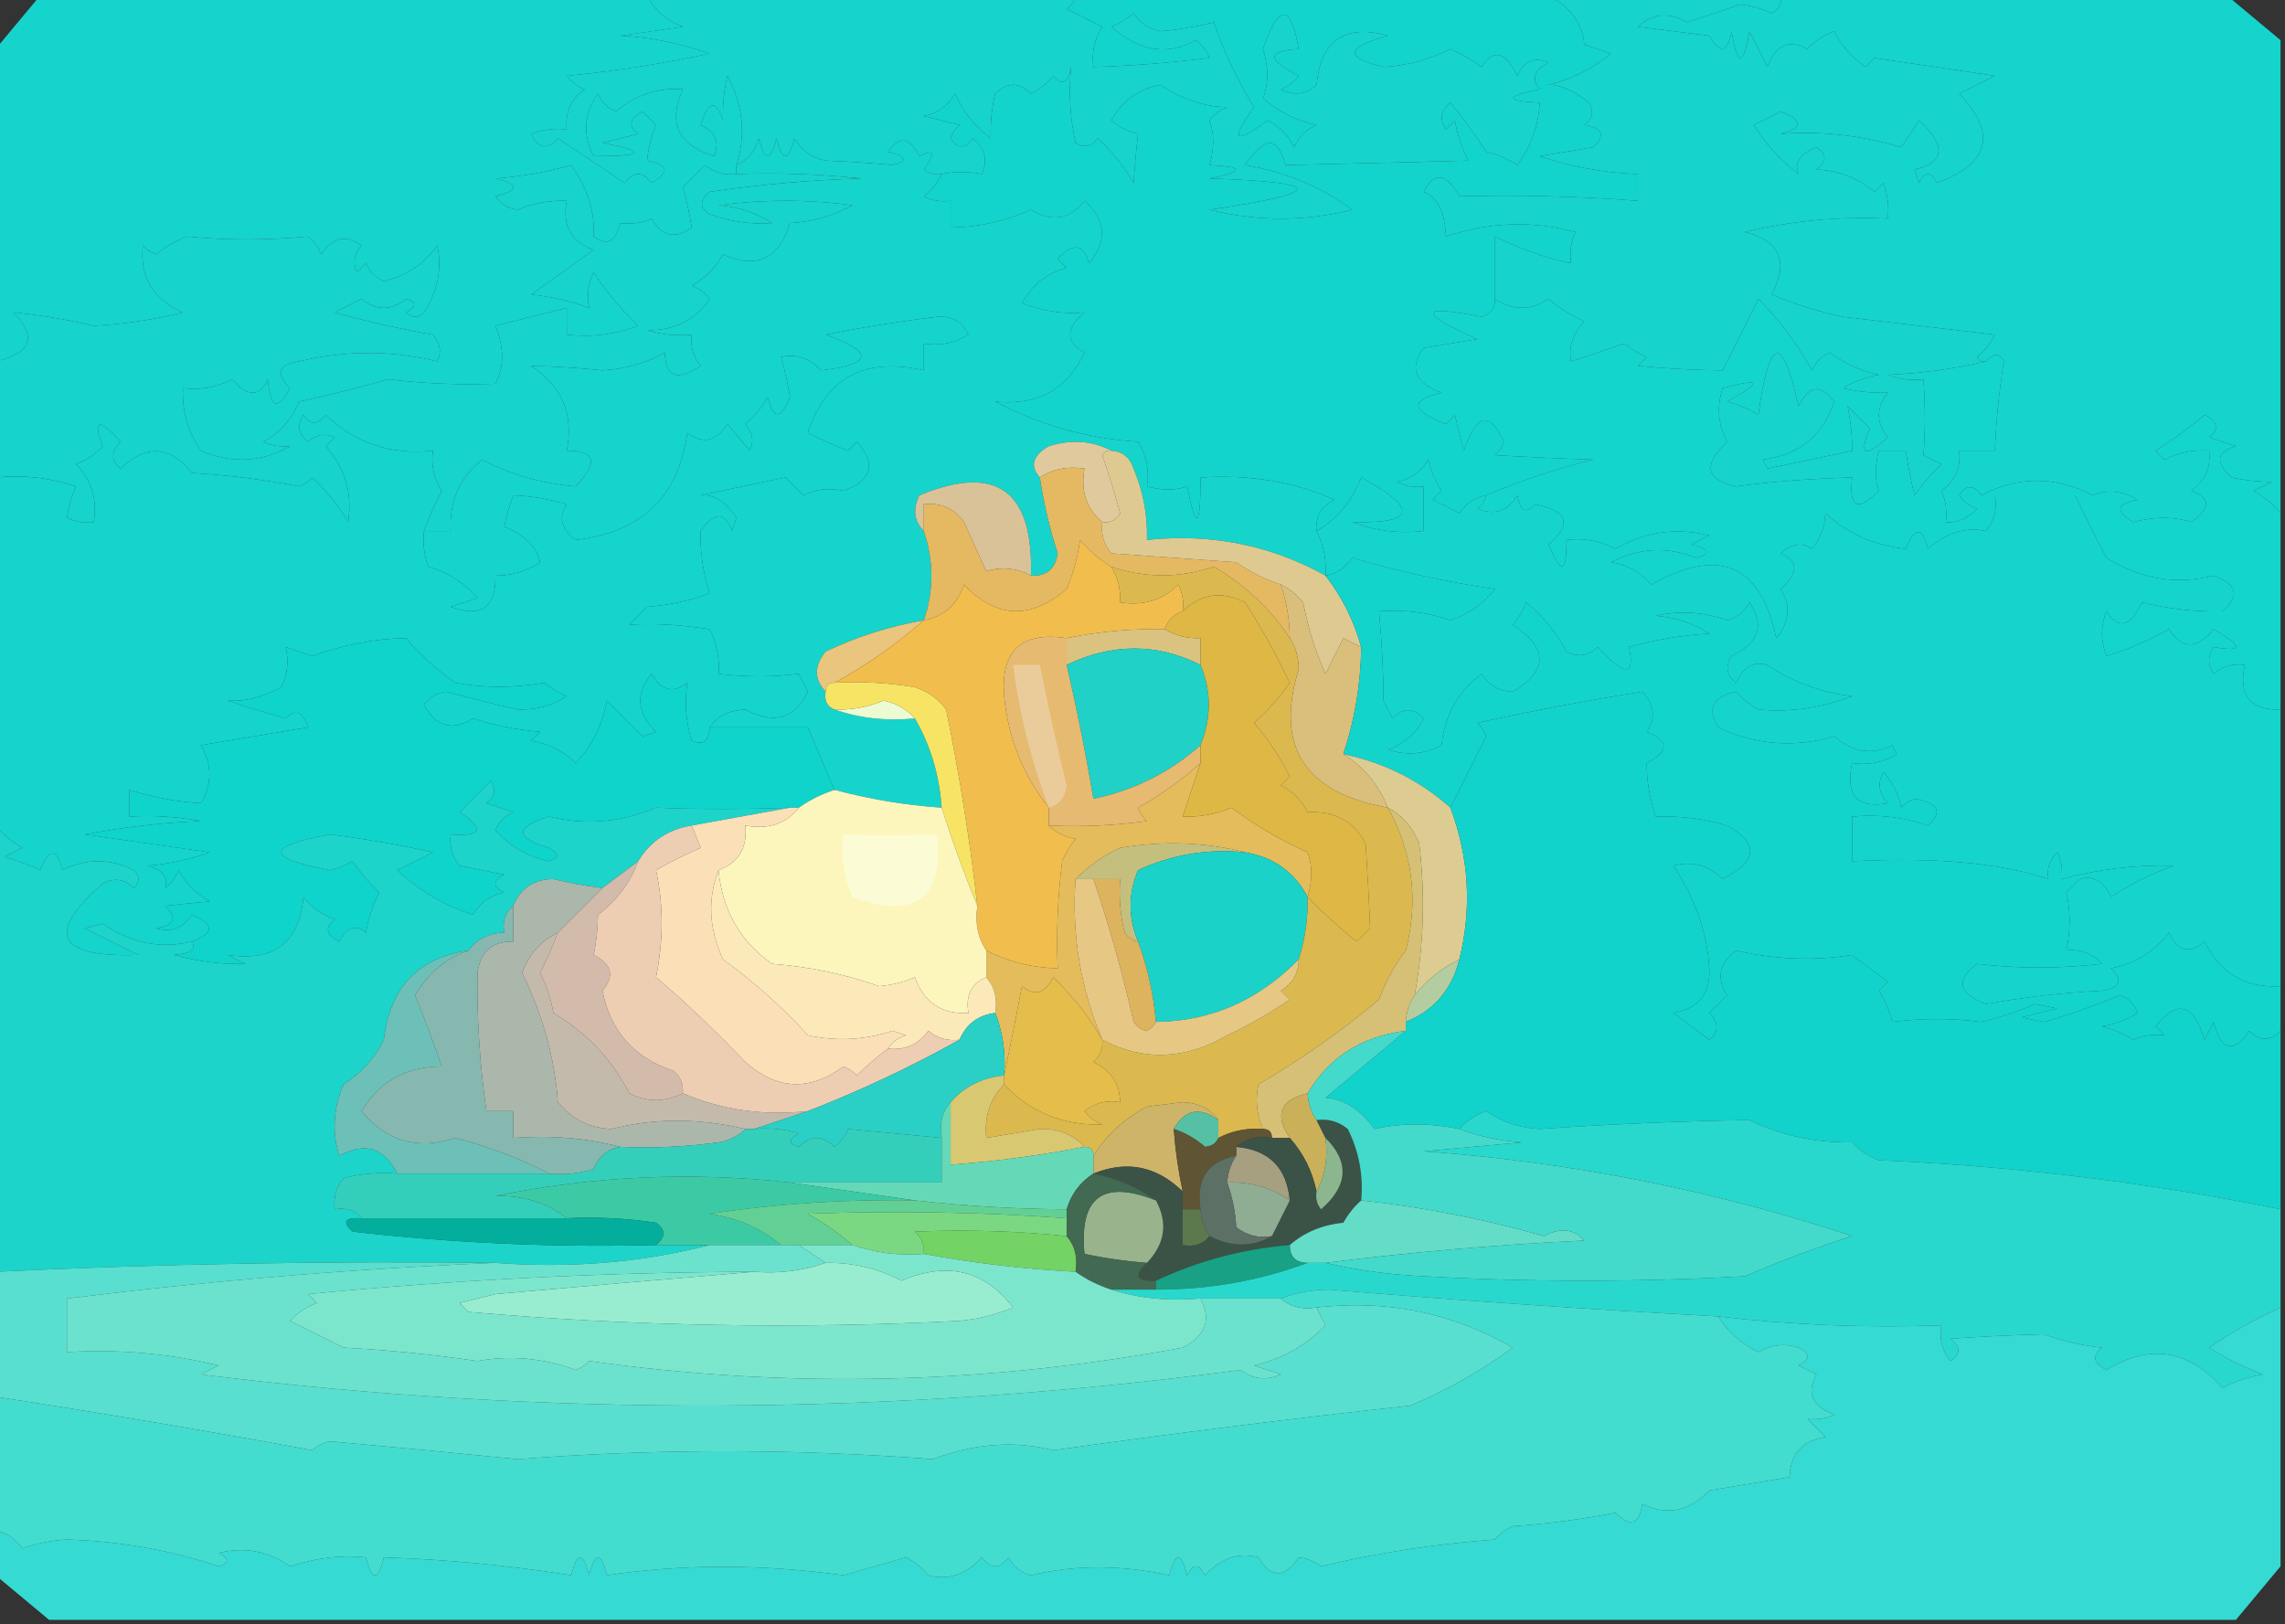 <?xml version="1.0" encoding="UTF-8"?>
<!DOCTYPE svg PUBLIC "-//W3C//DTD SVG 1.1//EN" "http://www.w3.org/Graphics/SVG/1.1/DTD/svg11.dtd">
<svg xmlns="http://www.w3.org/2000/svg" version="1.1" width="256px" height="182px" style="shape-rendering:geometricPrecision; text-rendering:geometricPrecision; image-rendering:optimizeQuality; fill-rule:evenodd; clip-rule:evenodd" xmlns:xlink="http://www.w3.org/1999/xlink">
<rect width="100%" height="100%" fill="#333333" stroke="none"/>
<g><path style="opacity:1" fill="#16d3cc" d="M 72.5,-0.5 C 88.5,-0.5 104.5,-0.5 120.5,-0.5C 120.389,0.117 120.056,0.617 119.5,1C 120.833,1.667 122.167,2.333 123.5,3C 122.62,4.356 122.286,5.856 122.5,7.5C 126.727,7.379 131.06,7.045 135.5,6.5C 135.192,5.692 134.692,5.025 134,4.5C 130.821,6.276 127.654,5.776 124.5,3C 125.416,2.626 126.25,2.126 127,1.5C 127.739,2.574 128.739,3.241 130,3.5C 131.956,3.339 133.956,3.006 136,2.5C 137.157,5.903 138.657,9.07 140.5,12C 137.795,15.757 138.295,16.257 142,13.5C 143.333,14.167 144.333,15.167 145,16.5C 145.5,15.333 146.333,14.5 147.5,14C 145.226,13.53 143.226,12.53 141.5,11C 142.14,9.353 142.14,7.519 141.5,5.5C 143.264,0.351 144.597,0.351 145.5,5.5C 141.898,5.678 141.898,6.678 145.5,8.5C 144.975,9.192 144.308,9.692 143.5,10C 144.944,10.78 146.277,10.614 147.5,9.5C 148.004,4.501 150.67,2.667 155.5,4C 150.741,5.276 150.574,6.443 155,7.5C 157.637,7.343 160.137,6.677 162.5,5.5C 163.748,6.04 164.915,6.707 166,7.5C 167.32,5.417 168.654,5.751 170,8.5C 170.725,6.842 171.892,6.342 173.5,7C 171.875,7.853 171.542,8.853 172.5,10C 168.551,10.807 168.551,11.307 172.5,11.5C 172.357,14.097 171.523,16.431 170,18.5C 168.933,17.809 167.766,17.309 166.5,17C 165.253,15.053 163.92,13.22 162.5,11.5C 161.417,12.365 161.251,13.365 162,14.5C 162.333,14.167 162.667,13.833 163,13.5C 163.273,15.101 163.773,16.601 164.5,18C 157.629,18.181 150.795,18.348 144,18.5C 143.19,15.21 141.69,15.21 139.5,18.5C 143.997,19.248 147.997,20.915 151.5,23.5C 146.167,24.833 140.833,24.833 135.5,23.5C 148.597,21.582 148.597,20.415 135.5,20C 139.449,19.193 139.449,18.693 135.5,18.5C 136.052,16.669 136.052,15.003 135.5,13.5C 136.025,12.808 136.692,12.308 137.5,12C 134.997,11.987 132.497,11.154 130,9.5C 127.51,9.989 125.676,11.323 124.5,13.5C 125.376,14.251 126.376,14.751 127.5,15C 127.307,16.645 127.14,18.479 127,20.5C 125.915,18.627 124.582,16.96 123,15.5C 122.282,16.451 121.449,16.617 120.5,16C 119.883,13.242 119.716,10.409 120,7.5C 119.683,9.301 119.016,9.634 118,8.5C 117.311,9.357 116.478,10.023 115.5,10.5C 114.167,9.167 112.833,9.167 111.5,10.5C 111.12,12.021 110.954,13.687 111,15.5C 109.233,14.183 107.899,12.516 107,10.5C 106.228,11.849 105.061,12.682 103.5,13C 104.833,13.333 106.167,13.667 107.5,14C 107.043,14.414 106.709,14.914 106.5,15.5C 107.274,16.711 108.107,16.711 109,15.5C 110.365,16.593 110.699,17.926 110,19.5C 108.522,19.21 107.022,19.21 105.5,19.5C 104.761,19.631 104.094,19.464 103.5,19C 104.833,17.16 104.666,16.66 103,17.5C 101.915,15.343 100.749,15.176 99.5,17C 101.595,17.556 101.762,18.056 100,18.5C 97.648,18.265 95.148,18.099 92.5,18C 90.939,17.682 89.772,16.849 89,15.5C 88.333,18.167 87.667,18.167 87,15.5C 86.333,18.167 85.667,18.167 85,15.5C 84.623,16.942 83.79,17.942 82.5,18.5C 83.599,15.156 83.265,11.823 81.5,8.5C 81.12,10.021 80.954,11.687 81,13.5C 80.195,11.099 79.362,11.266 78.5,14C 80.158,14.725 80.658,15.892 80,17.5C 75.964,16.264 74.797,13.764 76.5,10C 73.716,9.8 71.216,10.633 69,12.5C 68.055,12.095 67.388,11.428 67,10.5C 65.417,12.699 65.25,15.032 66.5,17.5C 72.208,17.508 72.541,17.008 67.5,16C 68.833,15.667 70.167,15.333 71.5,15C 70.346,14.086 70.513,13.253 72,12.5C 72.5,13 73,13.5 73.5,14C 72.949,15.399 72.616,16.732 72.5,18C 74.929,18.451 75.096,19.285 73,20.5C 72,19.167 71,19.167 70,20.5C 67.514,18.843 65.014,17.176 62.5,15.5C 61.325,16.855 60.325,16.688 59.5,15C 60.793,14.51 62.127,14.343 63.5,14.5C 63.297,12.61 63.963,11.11 65.5,10C 64.692,9.692 64.025,9.192 63.5,8.5C 68.978,7.955 74.311,7.121 79.5,6C 76.029,4.812 72.696,4.145 69.5,4C 71.833,3.667 74.167,3.333 76.5,3C 74.676,2.34 73.343,1.173 72.5,-0.5 Z"/></g>
<g><path style="opacity:1" fill="#12d4cc" d="M 120.5,-0.5 C 138.167,-0.5 155.833,-0.5 173.5,-0.5C 175.959,0.804 177.293,2.637 177.5,5C 178.5,5.333 179.5,5.667 180.5,6C 178.298,7.768 175.965,8.935 173.5,9.5C 174.867,9.504 176.367,10.17 178,11.5C 178.617,12.449 178.451,13.283 177.5,14C 179.569,14.324 179.902,15.158 178.5,16.5C 176.5,16.833 174.5,17.167 172.5,17.5C 176.072,18.706 179.738,19.373 183.5,19.5C 183.5,20.5 183.5,21.5 183.5,22.5C 176.869,21.989 170.202,21.822 163.5,22C 162.02,19.354 160.687,19.188 159.5,21.5C 161.042,22.068 161.875,23.735 162,26.5C 166.846,24.868 171.679,24.701 176.5,26C 176.018,27.008 175.852,28.175 176,29.5C 173.227,28.928 170.394,27.928 167.5,26.5C 167.5,28.833 167.5,31.167 167.5,33.5C 167.53,34.497 167.03,35.164 166,35.5C 158.914,34.107 158.747,34.94 165.5,38C 163.5,38.333 161.5,38.667 159.5,39C 157.841,41.226 158.508,42.893 161.5,44C 157.903,44.864 158.07,46.031 162,47.5C 162.333,47.167 162.667,46.833 163,46.5C 163.333,47.833 163.667,49.167 164,50.5C 165.396,46.324 166.896,45.99 168.5,49.5C 168.291,50.086 167.957,50.586 167.5,51C 171.285,51.215 174.952,51.381 178.5,51.5C 174.298,52.558 170.298,53.891 166.5,55.5C 165.265,55.721 164.265,56.388 163.5,57.5C 162.5,57 161.5,56.5 160.5,56C 160.833,55.667 161.167,55.333 161.5,55C 160.809,53.933 160.309,52.766 160,51.5C 159.228,52.849 158.061,53.682 156.5,54C 157.448,54.483 158.448,54.65 159.5,54.5C 159.5,56.167 159.5,57.833 159.5,59.5C 156.753,59.813 154.086,59.48 151.5,58.5C 158.622,58.675 158.955,57.008 152.5,53.5C 151.502,56.139 149.836,58.139 147.5,59.5C 147.36,57.876 148.027,56.71 149.5,56C 145.036,53.985 140.036,53.152 134.5,53.5C 134.508,59.208 134.008,59.541 133,54.5C 131.701,54.966 130.201,54.966 128.5,54.5C 128.785,52.712 128.452,51.045 127.5,49.5C 121.805,49.128 116.471,47.628 111.5,45C 116.222,45.476 119.555,43.643 121.5,39.5C 119.355,38.318 119.355,36.818 121.5,35C 119.312,35.227 116.979,34.894 114.5,34C 115.579,31.957 117.246,30.624 119.5,30C 119.167,29.667 118.833,29.333 118.5,29C 120.23,27.148 121.396,27.314 122,29.5C 124.105,26.989 123.938,24.656 121.5,22.5C 119.873,24.603 117.873,24.936 115.5,23.5C 112.621,24.795 109.621,25.462 106.5,25.5C 106.5,24.5 106.5,23.5 106.5,22.5C 105.448,22.649 104.448,22.483 103.5,22C 104.381,21.292 105.047,20.458 105.5,19.5C 107.022,19.21 108.522,19.21 110,19.5C 110.699,17.926 110.365,16.593 109,15.5C 108.107,16.711 107.274,16.711 106.5,15.5C 106.709,14.914 107.043,14.414 107.5,14C 106.167,13.667 104.833,13.333 103.5,13C 105.061,12.682 106.228,11.849 107,10.5C 107.899,12.516 109.233,14.183 111,15.5C 110.954,13.687 111.12,12.021 111.5,10.5C 112.833,9.167 114.167,9.167 115.5,10.5C 116.478,10.023 117.311,9.357 118,8.5C 119.016,9.634 119.683,9.301 120,7.5C 119.716,10.409 119.883,13.242 120.5,16C 121.449,16.617 122.282,16.451 123,15.5C 124.582,16.96 125.915,18.627 127,20.5C 127.14,18.479 127.307,16.645 127.5,15C 126.376,14.751 125.376,14.251 124.5,13.5C 125.676,11.323 127.51,9.989 130,9.5C 132.497,11.154 134.997,11.987 137.5,12C 136.692,12.308 136.025,12.808 135.5,13.5C 136.052,15.003 136.052,16.669 135.5,18.5C 139.449,18.693 139.449,19.193 135.5,20C 148.597,20.415 148.597,21.582 135.5,23.5C 140.833,24.833 146.167,24.833 151.5,23.5C 147.997,20.915 143.997,19.248 139.5,18.5C 141.69,15.21 143.19,15.21 144,18.5C 150.795,18.348 157.629,18.181 164.5,18C 163.773,16.601 163.273,15.101 163,13.5C 162.667,13.833 162.333,14.167 162,14.5C 161.251,13.365 161.417,12.365 162.5,11.5C 163.92,13.22 165.253,15.053 166.5,17C 167.766,17.309 168.933,17.809 170,18.5C 171.523,16.431 172.357,14.097 172.5,11.5C 168.551,11.307 168.551,10.807 172.5,10C 171.542,8.853 171.875,7.853 173.5,7C 171.892,6.342 170.725,6.842 170,8.5C 168.654,5.751 167.32,5.417 166,7.5C 164.915,6.707 163.748,6.04 162.5,5.5C 160.137,6.677 157.637,7.343 155,7.5C 150.574,6.443 150.741,5.276 155.5,4C 150.67,2.667 148.004,4.501 147.5,9.5C 146.277,10.614 144.944,10.78 143.5,10C 144.308,9.692 144.975,9.192 145.5,8.5C 141.898,6.678 141.898,5.678 145.5,5.5C 144.597,0.351 143.264,0.351 141.5,5.5C 142.14,7.519 142.14,9.353 141.5,11C 143.226,12.53 145.226,13.53 147.5,14C 146.333,14.5 145.5,15.333 145,16.5C 144.333,15.167 143.333,14.167 142,13.5C 138.295,16.257 137.795,15.757 140.5,12C 138.657,9.07 137.157,5.903 136,2.5C 133.956,3.006 131.956,3.339 130,3.5C 128.739,3.241 127.739,2.574 127,1.5C 126.25,2.126 125.416,2.626 124.5,3C 127.654,5.776 130.821,6.276 134,4.5C 134.692,5.025 135.192,5.692 135.5,6.5C 131.06,7.045 126.727,7.379 122.5,7.5C 122.286,5.856 122.62,4.356 123.5,3C 122.167,2.333 120.833,1.667 119.5,1C 120.056,0.617 120.389,0.117 120.5,-0.5 Z"/></g>
<g><path style="opacity:1" fill="#15d4cc" d="M 4.5,-0.5 C 27.167,-0.5 49.833,-0.5 72.5,-0.5C 73.343,1.173 74.676,2.34 76.5,3C 74.167,3.333 71.833,3.667 69.5,4C 72.696,4.145 76.029,4.812 79.5,6C 74.311,7.121 68.978,7.955 63.5,8.5C 64.025,9.192 64.692,9.692 65.5,10C 63.963,11.11 63.297,12.61 63.5,14.5C 62.127,14.343 60.793,14.51 59.5,15C 60.325,16.688 61.325,16.855 62.5,15.5C 65.014,17.176 67.514,18.843 70,20.5C 71,19.167 72,19.167 73,20.5C 75.096,19.285 74.929,18.451 72.5,18C 72.616,16.732 72.949,15.399 73.5,14C 73,13.5 72.5,13 72,12.5C 70.513,13.253 70.346,14.086 71.5,15C 70.167,15.333 68.833,15.667 67.5,16C 72.541,17.008 72.208,17.508 66.5,17.5C 65.25,15.032 65.417,12.699 67,10.5C 67.388,11.428 68.055,12.095 69,12.5C 71.216,10.633 73.716,9.8 76.5,10C 74.797,13.764 75.964,16.264 80,17.5C 80.658,15.892 80.158,14.725 78.5,14C 79.362,11.266 80.195,11.099 81,13.5C 80.954,11.687 81.12,10.021 81.5,8.5C 83.265,11.823 83.599,15.156 82.5,18.5C 82.5,18.833 82.5,19.167 82.5,19.5C 81.178,19.67 80.011,19.337 79,18.5C 78.167,19.333 77.333,20.167 76.5,21C 76.944,22.533 77.277,24.033 77.5,25.5C 75.653,26.83 74.153,26.497 73,24.5C 71.992,24.982 70.825,25.148 69.5,25C 68.965,27.109 67.965,27.609 66.5,26.5C 66.685,23.781 65.852,21.115 64,18.5C 61.26,19.282 58.426,19.782 55.5,20C 58.167,20.667 58.167,21.333 55.5,22C 56.108,22.87 56.941,23.37 58,23.5C 59.766,22.767 61.599,22.433 63.5,22.5C 62.965,25.238 63.965,27.072 66.5,28C 64.167,29.667 61.833,31.333 59.5,33C 61.764,33.236 63.931,33.736 66,34.5C 65.737,33.049 65.904,31.716 66.5,30.5C 67.938,32.712 69.605,34.712 71.5,36.5C 68.913,37.48 66.247,37.813 63.5,37.5C 63.5,36.5 63.5,35.5 63.5,34.5C 60.833,35.167 58.167,35.833 55.5,36.5C 56.497,38.931 56.497,41.098 55.5,43C 51.482,43.145 47.482,42.978 43.5,42.5C 40.188,43.438 36.855,44.271 33.5,45C 32.695,46.972 31.361,48.472 29.5,49.5C 30.262,49.911 31.262,50.077 32.5,50C 29.309,51.812 25.976,51.978 22.5,50.5C 21.056,48.392 20.39,46.059 20.5,43.5C 22.467,43.739 24.3,43.406 26,42.5C 27.791,44.513 29.125,44.513 30,42.5C 30.283,45.742 31.117,46.076 32.5,43.5C 30.833,41.833 31.167,40.833 33.5,40.5C 38.717,39.236 43.884,39.236 49,40.5C 49.492,39.451 49.326,38.451 48.5,37.5C 44.765,36.847 41.099,36.014 37.5,35C 38.5,34.5 39.5,34 40.5,33.5C 42.167,34.833 43.833,34.833 45.5,33.5C 46.696,33.846 46.696,34.346 45.5,35C 46.167,35.667 46.833,35.667 47.5,35C 49.037,32.687 49.537,30.187 49,27.5C 47.537,29.57 45.537,30.903 43,31.5C 42.055,31.095 41.388,30.428 41,29.5C 40.667,29.833 40.333,30.167 40,30.5C 39.508,29.451 39.674,28.451 40.5,27.5C 38.741,26.246 37.241,26.579 36,28.5C 35.692,27.692 35.192,27.025 34.5,26.5C 29.757,26.931 25.257,26.931 21,26.5C 19.715,26.95 18.548,27.617 17.5,28.5C 16.914,28.291 16.414,27.957 16,27.5C 15.638,31.048 17.138,33.548 20.5,35C 17.215,35.824 13.882,36.324 10.5,36.5C 7.445,35.786 4.445,35.286 1.5,35C 4.189,37.766 3.522,39.599 -0.5,40.5C -0.5,28.833 -0.5,17.167 -0.5,5.5C 1.137,3.525 2.804,1.525 4.5,-0.5 Z"/></g>
<g><path style="opacity:1" fill="#16d3cb" d="M 173.5,-0.5 C 182.167,-0.5 190.833,-0.5 199.5,-0.5C 199.631,0.376 199.298,1.043 198.5,1.5C 197.393,0.978 196.226,0.645 195,0.5C 193,1.167 191,1.833 189,2.5C 186.932,1.33 185.099,1.496 183.5,3C 186.167,3.333 188.833,3.667 191.5,4C 192.715,6.096 193.549,5.929 194,3.5C 194.667,7.5 195.333,7.5 196,3.5C 196.667,4.833 197.333,6.167 198,7.5C 198.915,5.02 200.415,4.353 202.5,5.5C 203.328,4.585 204.328,3.919 205.5,3.5C 206.26,5.05 207.427,6.383 209,7.5C 209.333,7.167 209.667,6.833 210,6.5C 214.452,7.141 218.952,7.808 223.5,8.5C 222.167,9.167 220.833,9.833 219.5,10.5C 223.768,14.991 222.934,18.324 217,20.5C 216.333,19.167 215.667,19.167 215,20.5C 214.833,20 214.667,19.5 214.5,19C 217.904,18.18 218.07,16.347 215,13.5C 214.213,14.711 213.546,15.711 213,16.5C 208.474,15.156 203.974,14.656 199.5,15C 202.028,14.331 202.028,13.498 199.5,12.5C 198.5,13 197.5,13.5 196.5,14C 197.826,16.158 199.493,17.992 201.5,19.5C 200.984,18.242 201.65,17.242 203.5,16.5C 204.711,17.274 204.711,18.107 203.5,19C 206.007,19.093 208.174,19.926 210,21.5C 210.333,21.167 210.667,20.833 211,20.5C 211.49,21.793 211.657,23.127 211.5,24.5C 206.087,24.229 200.754,24.729 195.5,26C 199.439,26.977 200.439,29.311 198.5,33C 201.029,34.062 203.696,34.895 206.5,35.5C 212.167,36.167 217.833,36.833 223.5,37.5C 223.023,38.478 222.357,39.311 221.5,40C 221.728,40.399 222.062,40.565 222.5,40.5C 219.023,41.323 215.356,41.823 211.5,42C 212.793,42.49 214.127,42.657 215.5,42.5C 215.704,45.545 215.704,48.379 215.5,51C 216.167,51.333 216.833,51.667 217.5,52C 216.382,53.074 215.382,54.24 214.5,55.5C 214.168,54.211 213.834,52.545 213.5,50.5C 212.5,50.5 211.5,50.5 210.5,50.5C 210.034,52.201 210.034,53.701 210.5,55C 208.125,57.407 207.125,56.907 207.5,53.5C 202.925,53.624 198.592,53.958 194.5,54.5C 191.083,53.779 190.75,52.112 193.5,49.5C 192.48,47.568 192.313,45.568 193,43.5C 197.364,42.294 197.531,42.794 193.5,45C 194.766,45.309 195.933,45.809 197,46.5C 198.197,37.636 199.697,37.303 201.5,45.5C 202.654,43.144 203.987,42.977 205.5,45C 204.275,48.798 201.608,50.964 197.5,51.5C 197.667,51.833 197.833,52.167 198,52.5C 201.129,51.87 204.296,51.204 207.5,50.5C 207.519,48.895 207.353,47.228 207,45.5C 207.833,46.333 208.667,47.167 209.5,48C 208.209,51.025 208.876,51.359 211.5,49C 210.167,47.333 210.167,45.667 211.5,44C 209.687,44.046 208.021,43.88 206.5,43.5C 207.729,42.719 209.062,42.219 210.5,42C 208.485,41.576 206.651,40.742 205,39.5C 204.055,39.905 203.388,40.572 203,41.5C 201.353,38.518 199.353,35.851 197,33.5C 195.667,36.167 194.333,38.833 193,41.5C 190.031,41.481 186.865,41.314 183.5,41C 183.833,40.667 184.167,40.333 184.5,40C 183.584,39.626 182.75,39.126 182,38.5C 180,39.167 178,39.833 176,40.5C 175.735,38.837 176.235,37.337 177.5,36C 176.034,35.364 174.7,34.531 173.5,33.5C 171.468,34.819 169.468,34.819 167.5,33.5C 167.5,31.167 167.5,28.833 167.5,26.5C 170.394,27.928 173.227,28.928 176,29.5C 175.852,28.175 176.018,27.008 176.5,26C 171.679,24.701 166.846,24.868 162,26.5C 161.875,23.735 161.042,22.068 159.5,21.5C 160.687,19.188 162.02,19.354 163.5,22C 170.202,21.822 176.869,21.989 183.5,22.5C 183.5,21.5 183.5,20.5 183.5,19.5C 179.738,19.373 176.072,18.706 172.5,17.5C 174.5,17.167 176.5,16.833 178.5,16.5C 179.902,15.158 179.569,14.324 177.5,14C 178.451,13.283 178.617,12.449 178,11.5C 176.367,10.17 174.867,9.504 173.5,9.5C 175.965,8.935 178.298,7.768 180.5,6C 179.5,5.667 178.5,5.333 177.5,5C 177.293,2.637 175.959,0.804 173.5,-0.5 Z"/></g>
<g><path style="opacity:1" fill="#15d4cb" d="M 105.5,19.5 C 105.047,20.458 104.381,21.292 103.5,22C 104.448,22.483 105.448,22.649 106.5,22.5C 106.5,23.5 106.5,24.5 106.5,25.5C 109.621,25.462 112.621,24.795 115.5,23.5C 117.873,24.936 119.873,24.603 121.5,22.5C 123.938,24.656 124.105,26.989 122,29.5C 121.396,27.314 120.23,27.148 118.5,29C 118.833,29.333 119.167,29.667 119.5,30C 117.246,30.624 115.579,31.957 114.5,34C 116.979,34.894 119.312,35.227 121.5,35C 119.355,36.818 119.355,38.318 121.5,39.5C 119.555,43.643 116.222,45.476 111.5,45C 116.471,47.628 121.805,49.128 127.5,49.5C 128.452,51.045 128.785,52.712 128.5,54.5C 130.201,54.966 131.701,54.966 133,54.5C 134.008,59.541 134.508,59.208 134.5,53.5C 140.036,53.152 145.036,53.985 149.5,56C 148.027,56.71 147.36,57.876 147.5,59.5C 148.301,61.042 148.634,62.709 148.5,64.5C 142.359,61.082 135.692,59.749 128.5,60.5C 128.579,57.729 128.079,55.063 127,52.5C 126.583,51.244 125.75,50.577 124.5,50.5C 122.372,49.371 120.039,49.204 117.5,50C 115.689,51.041 115.355,52.207 116.5,53.5C 116.927,56.376 117.594,59.209 118.5,62C 118.252,63.749 117.252,64.582 115.5,64.5C 115.795,54.939 111.628,51.939 103,55.5C 102.235,57.066 102.402,58.399 103.5,59.5C 104.628,62.885 104.628,66.219 103.5,69.5C 99.687,70.16 96.021,71.326 92.5,73C 91.199,74.615 91.199,76.115 92.5,77.5C 92.328,78.492 92.662,79.158 93.5,79.5C 96.287,80.477 99.287,80.81 102.5,80.5C 104.243,83.495 105.243,86.829 105.5,90.5C 101.426,90.218 97.426,89.552 93.5,88.5C 92.477,86.154 91.477,83.821 90.5,81.5C 86.833,81.5 83.167,81.5 79.5,81.5C 80.334,80.252 81.667,79.585 83.5,79.5C 86.723,81.218 89.057,80.552 90.5,77.5C 90.167,76.833 89.833,76.167 89.5,75.5C 86.617,75.872 83.617,75.872 80.5,75.5C 80.643,73.738 80.309,72.071 79.5,70.5C 76.233,69.992 73.233,69.825 70.5,70C 71.167,69.333 71.833,68.667 72.5,68C 74.9,67.814 77.234,67.314 79.5,66.5C 78.75,64.07 78.416,61.736 78.5,59.5C 80.056,57.298 81.223,57.298 82,59.5C 82.167,59 82.333,58.5 82.5,58C 81.309,56.187 79.976,55.353 78.5,55.5C 81.704,54.796 84.871,54.13 88,53.5C 88.667,54.167 89.333,54.833 90,55.5C 91.425,54.788 92.925,54.621 94.5,55C 97.71,53.819 98.21,51.985 96,49.5C 95.667,49.833 95.333,50.167 95,50.5C 93.49,49.91 91.99,49.244 90.5,48.5C 92.522,42.316 96.856,39.983 103.5,41.5C 103.5,40.5 103.5,39.5 103.5,38.5C 105.288,38.785 106.955,38.452 108.5,37.5C 107.829,36.054 106.662,35.388 105,35.5C 100.808,36.003 96.641,36.669 92.5,37.5C 97.974,39.48 97.807,40.813 92,41.5C 90.699,40.107 89.199,39.607 87.5,40C 87.944,41.533 88.277,43.033 88.5,44.5C 87.502,47.028 86.669,47.028 86,44.5C 85.355,45.646 84.522,46.646 83.5,47.5C 84.326,48.451 84.492,49.451 84,50.5C 83.167,49.5 82.333,48.5 81.5,47.5C 80.251,49.475 78.751,49.809 77,48.5C 76.033,55.632 71.866,59.632 64.5,60.5C 62.862,59.295 62.529,57.962 63.5,56.5C 61.424,55.9 59.424,55.567 57.5,55.5C 57.06,56.698 56.727,57.865 56.5,59C 58.864,60.012 60.198,61.345 60.5,63C 58.975,64.009 57.308,64.509 55.5,64.5C 55.592,68.071 53.926,69.238 50.5,68C 51.5,67.667 52.5,67.333 53.5,67C 52.012,65.283 50.178,64.116 48,63.5C 47.51,62.207 47.343,60.873 47.5,59.5C 48.5,59.5 49.5,59.5 50.5,59.5C 50.299,56.235 51.466,53.569 54,51.5C 57.205,53.181 60.705,54.181 64.5,54.5C 67.075,51.8 66.742,50.467 63.5,50.5C 64.295,46.406 62.962,43.239 59.5,41C 62.094,41.048 64.761,41.215 67.5,41.5C 70.043,41.36 72.377,40.694 74.5,39.5C 74.512,42.26 75.845,42.76 78.5,41C 77.663,39.989 77.33,38.822 77.5,37.5C 75.801,37.66 74.134,37.493 72.5,37C 75.569,37.048 77.902,35.881 79.5,33.5C 78.975,32.808 78.308,32.308 77.5,32C 79,31.167 80.167,30 81,28.5C 84.764,30.203 87.264,29.036 88.5,25C 91.043,24.86 93.377,24.194 95.5,23C 90.5,22.333 85.5,22.333 80.5,23C 82.715,23.171 84.715,23.837 86.5,25C 84.155,25.17 81.821,24.837 79.5,24C 78.359,23.259 78.359,22.425 79.5,21.5C 85.138,20.67 90.804,20.17 96.5,20C 91.845,19.501 87.178,19.334 82.5,19.5C 82.5,19.167 82.5,18.833 82.5,18.5C 83.79,17.942 84.623,16.942 85,15.5C 85.667,18.167 86.333,18.167 87,15.5C 87.667,18.167 88.333,18.167 89,15.5C 89.772,16.849 90.939,17.682 92.5,18C 95.148,18.099 97.648,18.265 100,18.5C 101.762,18.056 101.595,17.556 99.5,17C 100.749,15.176 101.915,15.343 103,17.5C 104.666,16.66 104.833,17.16 103.5,19C 104.094,19.464 104.761,19.631 105.5,19.5 Z"/></g>
<g><path style="opacity:1" fill="#15d4cc" d="M 199.5,-0.5 C 216.167,-0.5 232.833,-0.5 249.5,-0.5C 251.475,1.137 253.475,2.804 255.5,4.5C 255.5,22.167 255.5,39.833 255.5,57.5C 254.691,56.531 253.691,55.698 252.5,55C 253.167,54.667 253.833,54.333 254.5,54C 252.82,53.966 251.32,53.799 250,53.5C 248.148,51.77 248.314,50.604 250.5,50C 249.5,49.667 248.5,49.333 247.5,49C 248.654,48.086 248.487,47.253 247,46.5C 245.255,47.956 243.422,49.289 241.5,50.5C 241.833,50.833 242.167,51.167 242.5,51.5C 244.071,50.691 245.738,50.357 247.5,50.5C 247.703,52.39 247.037,53.89 245.5,55C 247.701,55.777 247.701,56.944 245.5,58.5C 243.522,57.869 241.355,57.869 239,58.5C 236.904,57.285 237.071,56.451 239.5,56C 237.731,54.981 236.064,54.814 234.5,55.5C 230.237,53.328 226.07,53.328 222,55.5C 221.107,54.289 220.274,54.289 219.5,55.5C 220.025,56.192 220.692,56.692 221.5,57C 220.448,58.119 219.281,58.619 218,58.5C 218.148,57.175 217.982,56.008 217.5,55C 219.037,53.89 219.703,52.39 219.5,50.5C 220.833,50.5 222.167,50.5 223.5,50.5C 223.62,47.261 223.953,43.927 224.5,40.5C 224.03,39.537 223.363,39.537 222.5,40.5C 222.062,40.565 221.728,40.399 221.5,40C 222.357,39.311 223.023,38.478 223.5,37.5C 217.833,36.833 212.167,36.167 206.5,35.5C 203.696,34.895 201.029,34.062 198.5,33C 200.439,29.311 199.439,26.977 195.5,26C 200.754,24.729 206.087,24.229 211.5,24.5C 211.657,23.127 211.49,21.793 211,20.5C 210.667,20.833 210.333,21.167 210,21.5C 208.174,19.926 206.007,19.093 203.5,19C 204.711,18.107 204.711,17.274 203.5,16.5C 201.65,17.242 200.984,18.242 201.5,19.5C 199.493,17.992 197.826,16.158 196.5,14C 197.5,13.5 198.5,13 199.5,12.5C 202.028,13.498 202.028,14.331 199.5,15C 203.974,14.656 208.474,15.156 213,16.5C 213.546,15.711 214.213,14.711 215,13.5C 218.07,16.347 217.904,18.18 214.5,19C 214.667,19.5 214.833,20 215,20.5C 215.667,19.167 216.333,19.167 217,20.5C 222.934,18.324 223.768,14.991 219.5,10.5C 220.833,9.833 222.167,9.167 223.5,8.5C 218.952,7.808 214.452,7.141 210,6.5C 209.667,6.833 209.333,7.167 209,7.5C 207.427,6.383 206.26,5.05 205.5,3.5C 204.328,3.919 203.328,4.585 202.5,5.5C 200.415,4.353 198.915,5.02 198,7.5C 197.333,6.167 196.667,4.833 196,3.5C 195.333,7.5 194.667,7.5 194,3.5C 193.549,5.929 192.715,6.096 191.5,4C 188.833,3.667 186.167,3.333 183.5,3C 185.099,1.496 186.932,1.33 189,2.5C 191,1.833 193,1.167 195,0.5C 196.226,0.645 197.393,0.978 198.5,1.5C 199.298,1.043 199.631,0.376 199.5,-0.5 Z"/></g>
<g><path style="opacity:1" fill="#16d3cb" d="M 82.5,19.5 C 87.178,19.334 91.845,19.501 96.5,20C 90.804,20.17 85.138,20.67 79.5,21.5C 78.359,22.425 78.359,23.259 79.5,24C 81.821,24.837 84.155,25.17 86.5,25C 84.715,23.837 82.715,23.171 80.5,23C 85.5,22.333 90.5,22.333 95.5,23C 93.377,24.194 91.043,24.86 88.5,25C 87.264,29.036 84.764,30.203 81,28.5C 80.167,30 79,31.167 77.5,32C 78.308,32.308 78.975,32.808 79.5,33.5C 77.902,35.881 75.569,37.048 72.5,37C 74.134,37.493 75.801,37.66 77.5,37.5C 77.33,38.822 77.663,39.989 78.5,41C 75.845,42.76 74.512,42.26 74.5,39.5C 72.377,40.694 70.043,41.36 67.5,41.5C 64.761,41.215 62.094,41.048 59.5,41C 62.962,43.239 64.295,46.406 63.5,50.5C 66.742,50.467 67.075,51.8 64.5,54.5C 60.705,54.181 57.205,53.181 54,51.5C 51.466,53.569 50.299,56.235 50.5,59.5C 49.5,59.5 48.5,59.5 47.5,59.5C 48.067,57.971 48.733,56.471 49.5,55C 48.62,53.644 48.286,52.144 48.5,50.5C 43.798,50.998 39.798,49.664 36.5,46.5C 35.575,47.641 34.741,47.641 34,46.5C 33.251,47.635 33.417,48.635 34.5,49.5C 35.451,48.674 36.451,48.508 37.5,49C 37.167,49.333 36.833,49.667 36.5,50C 38.672,52.493 39.506,55.326 39,58.5C 37.907,56.651 36.574,54.984 35,53.5C 34.586,53.957 34.086,54.291 33.5,54.5C 29.555,53.731 25.555,53.231 21.5,53C 19.063,49.918 16.397,49.751 13.5,52.5C 12.41,51.609 12.41,50.609 13.5,49.5C 11.043,46.778 10.377,46.944 11.5,50C 10.672,50.915 9.672,51.581 8.5,52C 10.25,53.754 10.917,55.921 10.5,58.5C 9.448,58.65 8.448,58.483 7.5,58C 7.665,56.883 7.998,55.716 8.5,54.5C 5.572,53.516 2.572,53.183 -0.5,53.5C -0.5,49.167 -0.5,44.833 -0.5,40.5C 3.522,39.599 4.189,37.766 1.5,35C 4.445,35.286 7.445,35.786 10.5,36.5C 13.882,36.324 17.215,35.824 20.5,35C 17.138,33.548 15.638,31.048 16,27.5C 16.414,27.957 16.914,28.291 17.5,28.5C 18.548,27.617 19.715,26.95 21,26.5C 25.257,26.931 29.757,26.931 34.5,26.5C 35.192,27.025 35.692,27.692 36,28.5C 37.241,26.579 38.741,26.246 40.5,27.5C 39.674,28.451 39.508,29.451 40,30.5C 40.333,30.167 40.667,29.833 41,29.5C 41.388,30.428 42.055,31.095 43,31.5C 45.537,30.903 47.537,29.57 49,27.5C 49.537,30.187 49.037,32.687 47.5,35C 46.833,35.667 46.167,35.667 45.5,35C 46.696,34.346 46.696,33.846 45.5,33.5C 43.833,34.833 42.167,34.833 40.5,33.5C 39.5,34 38.5,34.5 37.5,35C 41.099,36.014 44.765,36.847 48.5,37.5C 49.326,38.451 49.492,39.451 49,40.5C 43.884,39.236 38.717,39.236 33.5,40.5C 31.167,40.833 30.833,41.833 32.5,43.5C 31.117,46.076 30.283,45.742 30,42.5C 29.125,44.513 27.791,44.513 26,42.5C 24.3,43.406 22.467,43.739 20.5,43.5C 20.39,46.059 21.056,48.392 22.5,50.5C 25.976,51.978 29.309,51.812 32.5,50C 31.262,50.077 30.262,49.911 29.5,49.5C 31.361,48.472 32.695,46.972 33.5,45C 36.855,44.271 40.188,43.438 43.5,42.5C 47.482,42.978 51.482,43.145 55.5,43C 56.497,41.098 56.497,38.931 55.5,36.5C 58.167,35.833 60.833,35.167 63.5,34.5C 63.5,35.5 63.5,36.5 63.5,37.5C 66.247,37.813 68.913,37.48 71.5,36.5C 69.605,34.712 67.938,32.712 66.5,30.5C 65.904,31.716 65.737,33.049 66,34.5C 63.931,33.736 61.764,33.236 59.5,33C 61.833,31.333 64.167,29.667 66.5,28C 63.965,27.072 62.965,25.238 63.5,22.5C 61.599,22.433 59.766,22.767 58,23.5C 56.941,23.37 56.108,22.87 55.5,22C 58.167,21.333 58.167,20.667 55.5,20C 58.426,19.782 61.26,19.282 64,18.5C 65.852,21.115 66.685,23.781 66.5,26.5C 67.965,27.609 68.965,27.109 69.5,25C 70.825,25.148 71.992,24.982 73,24.5C 74.153,26.497 75.653,26.83 77.5,25.5C 77.277,24.033 76.944,22.533 76.5,21C 77.333,20.167 78.167,19.333 79,18.5C 80.011,19.337 81.178,19.67 82.5,19.5 Z"/></g>
<g><path style="opacity:1" fill="#14d5cc" d="M 167.5,33.5 C 169.468,34.819 171.468,34.819 173.5,33.5C 174.7,34.531 176.034,35.364 177.5,36C 176.235,37.337 175.735,38.837 176,40.5C 178,39.833 180,39.167 182,38.5C 182.75,39.126 183.584,39.626 184.5,40C 184.167,40.333 183.833,40.667 183.5,41C 186.865,41.314 190.031,41.481 193,41.5C 194.333,38.833 195.667,36.167 197,33.5C 199.353,35.851 201.353,38.518 203,41.5C 203.388,40.572 204.055,39.905 205,39.5C 206.651,40.742 208.485,41.576 210.5,42C 209.062,42.219 207.729,42.719 206.5,43.5C 208.021,43.88 209.687,44.046 211.5,44C 210.167,45.667 210.167,47.333 211.5,49C 208.876,51.359 208.209,51.025 209.5,48C 208.667,47.167 207.833,46.333 207,45.5C 207.353,47.228 207.519,48.895 207.5,50.5C 204.296,51.204 201.129,51.87 198,52.5C 197.833,52.167 197.667,51.833 197.5,51.5C 201.608,50.964 204.275,48.798 205.5,45C 203.987,42.977 202.654,43.144 201.5,45.5C 199.697,37.303 198.197,37.636 197,46.5C 195.933,45.809 194.766,45.309 193.5,45C 197.531,42.794 197.364,42.294 193,43.5C 192.313,45.568 192.48,47.568 193.5,49.5C 190.75,52.112 191.083,53.779 194.5,54.5C 198.592,53.958 202.925,53.624 207.5,53.5C 207.125,56.907 208.125,57.407 210.5,55C 210.034,53.701 210.034,52.201 210.5,50.5C 211.5,50.5 212.5,50.5 213.5,50.5C 213.834,52.545 214.168,54.211 214.5,55.5C 215.382,54.24 216.382,53.074 217.5,52C 216.833,51.667 216.167,51.333 215.5,51C 215.704,48.379 215.704,45.545 215.5,42.5C 214.127,42.657 212.793,42.49 211.5,42C 215.356,41.823 219.023,41.323 222.5,40.5C 223.363,39.537 224.03,39.537 224.5,40.5C 223.953,43.927 223.62,47.261 223.5,50.5C 222.167,50.5 220.833,50.5 219.5,50.5C 219.703,52.39 219.037,53.89 217.5,55C 217.982,56.008 218.148,57.175 218,58.5C 219.281,58.619 220.448,58.119 221.5,57C 220.692,56.692 220.025,56.192 219.5,55.5C 220.274,54.289 221.107,54.289 222,55.5C 226.07,53.328 230.237,53.328 234.5,55.5C 236.064,54.814 237.731,54.981 239.5,56C 237.071,56.451 236.904,57.285 239,58.5C 241.355,57.869 243.522,57.869 245.5,58.5C 247.701,56.944 247.701,55.777 245.5,55C 247.037,53.89 247.703,52.39 247.5,50.5C 245.738,50.357 244.071,50.691 242.5,51.5C 242.167,51.167 241.833,50.833 241.5,50.5C 243.422,49.289 245.255,47.956 247,46.5C 248.487,47.253 248.654,48.086 247.5,49C 248.5,49.333 249.5,49.667 250.5,50C 248.314,50.604 248.148,51.77 250,53.5C 251.32,53.799 252.82,53.966 254.5,54C 253.833,54.333 253.167,54.667 252.5,55C 253.691,55.698 254.691,56.531 255.5,57.5C 255.5,64.833 255.5,72.167 255.5,79.5C 252.09,79.616 250.756,77.95 251.5,74.5C 250.178,74.33 249.011,74.663 248,75.5C 247.333,74.5 247.333,73.5 248,72.5C 251.346,73.089 251.346,72.422 248,70.5C 246.149,72.781 244.482,72.781 243,70.5C 240.464,71.879 238.131,72.879 236,73.5C 235.333,71.833 235.333,70.167 236,68.5C 237.32,70.583 238.654,70.249 240,67.5C 243.047,68.245 246.047,68.578 249,68.5C 250.985,66.765 250.651,65.432 248,64.5C 243.824,65.569 239.824,64.903 236,62.5C 234.923,60.491 233.757,58.157 232.5,55.5C 229.5,55.5 226.5,55.5 223.5,55.5C 223.762,56.978 223.429,58.311 222.5,59.5C 220.223,59.014 218.056,59.681 216,61.5C 215.374,59.009 214.541,59.009 213.5,61.5C 209.998,61.118 206.998,59.784 204.5,57.5C 204.467,58.989 203.967,60.322 203,61.5C 201.927,60.72 200.76,60.887 199.5,62C 201.513,62.875 201.513,64.209 199.5,66C 200.672,67.868 200.505,69.702 199,71.5C 197.27,63.221 192.603,61.221 185,65.5C 183.829,64.107 182.329,63.273 180.5,63C 183.613,61.374 186.779,61.208 190,62.5C 191.762,62.056 191.595,61.556 189.5,61C 190.167,60.667 190.833,60.333 191.5,60C 187.756,59.072 184.256,59.572 181,61.5C 179.301,60.594 177.467,60.261 175.5,60.5C 175.541,64.243 174.874,64.41 173.5,61C 176.167,58.76 175.667,57.26 172,56.5C 170.984,57.634 170.317,57.301 170,55.5C 168.933,57.283 167.433,57.783 165.5,57C 166.056,56.617 166.389,56.117 166.5,55.5C 170.298,53.891 174.298,52.558 178.5,51.5C 174.952,51.381 171.285,51.215 167.5,51C 167.957,50.586 168.291,50.086 168.5,49.5C 166.896,45.99 165.396,46.324 164,50.5C 163.667,49.167 163.333,47.833 163,46.5C 162.667,46.833 162.333,47.167 162,47.5C 158.07,46.031 157.903,44.864 161.5,44C 158.508,42.893 157.841,41.226 159.5,39C 161.5,38.667 163.5,38.333 165.5,38C 158.747,34.94 158.914,34.107 166,35.5C 167.03,35.164 167.53,34.497 167.5,33.5 Z"/></g>
<g><path style="opacity:1" fill="#e0ca9d" d="M 124.5,50.5 C 124.062,50.435 123.728,50.601 123.5,51C 124.227,53.124 124.894,55.291 125.5,57.5C 125.043,58.297 124.376,58.631 123.5,58.5C 121.72,57.01 121.054,55.01 121.5,52.5C 119.585,52.215 117.919,52.549 116.5,53.5C 115.355,52.207 115.689,51.041 117.5,50C 120.039,49.204 122.372,49.371 124.5,50.5 Z"/></g>
<g><path style="opacity:1" fill="#dac298" d="M 115.5,64.5 C 113.894,63.641 112.227,63.474 110.5,64C 109.671,62.184 108.837,60.351 108,58.5C 106.89,56.963 105.39,56.297 103.5,56.5C 103.5,57.5 103.5,58.5 103.5,59.5C 102.402,58.399 102.235,57.066 103,55.5C 111.628,51.939 115.795,54.939 115.5,64.5 Z"/></g>
<g><path style="opacity:1" fill="#15d4cc" d="M 166.5,55.5 C 166.389,56.117 166.056,56.617 165.5,57C 167.433,57.783 168.933,57.283 170,55.5C 170.317,57.301 170.984,57.634 172,56.5C 175.667,57.26 176.167,58.76 173.5,61C 174.874,64.41 175.541,64.243 175.5,60.5C 177.467,60.261 179.301,60.594 181,61.5C 184.256,59.572 187.756,59.072 191.5,60C 190.833,60.333 190.167,60.667 189.5,61C 191.595,61.556 191.762,62.056 190,62.5C 186.779,61.208 183.613,61.374 180.5,63C 182.329,63.273 183.829,64.107 185,65.5C 192.603,61.221 197.27,63.221 199,71.5C 200.505,69.702 200.672,67.868 199.5,66C 201.513,64.209 201.513,62.875 199.5,62C 200.76,60.887 201.927,60.72 203,61.5C 203.967,60.322 204.467,58.989 204.5,57.5C 206.998,59.784 209.998,61.118 213.5,61.5C 214.541,59.009 215.374,59.009 216,61.5C 218.056,59.681 220.223,59.014 222.5,59.5C 223.429,58.311 223.762,56.978 223.5,55.5C 226.5,55.5 229.5,55.5 232.5,55.5C 233.757,58.157 234.923,60.491 236,62.5C 239.824,64.903 243.824,65.569 248,64.5C 250.651,65.432 250.985,66.765 249,68.5C 246.047,68.578 243.047,68.245 240,67.5C 238.654,70.249 237.32,70.583 236,68.5C 235.333,70.167 235.333,71.833 236,73.5C 238.131,72.879 240.464,71.879 243,70.5C 244.482,72.781 246.149,72.781 248,70.5C 251.346,72.422 251.346,73.089 248,72.5C 247.333,73.5 247.333,74.5 248,75.5C 249.011,74.663 250.178,74.33 251.5,74.5C 250.756,77.95 252.09,79.616 255.5,79.5C 255.5,89.833 255.5,100.167 255.5,110.5C 251.568,110.74 248.734,109.073 247,105.5C 245.286,106.925 243.953,106.592 243,104.5C 241.377,106.628 239.211,107.961 236.5,108.5C 237.902,109.842 237.569,110.676 235.5,111C 231.113,111.226 226.779,111.726 222.5,112.5C 219.381,111.306 219.048,109.806 221.5,108C 226.09,108.543 230.757,108.543 235.5,108C 234.437,106.812 233.103,106.312 231.5,106.5C 231.986,104.193 231.986,102.027 231.5,100C 232,99.5 232.5,99 233,98.5C 234.518,98.057 235.685,98.724 236.5,100.5C 238.721,99.047 241.054,97.881 243.5,97C 239.26,96.884 235.093,97.384 231,98.5C 231.077,97.262 230.911,96.262 230.5,95.5C 229.614,96.325 229.281,97.325 229.5,98.5C 224.142,96.693 216.809,96.026 207.5,96.5C 207.5,94.833 207.5,93.167 207.5,91.5C 210.448,91.223 213.281,91.556 216,92.5C 217.701,90.976 217.201,89.976 214.5,89.5C 213.914,89.709 213.414,90.043 213,90.5C 212.71,88.956 212.044,87.623 211,86.5C 210.316,87.784 210.483,88.951 211.5,90C 208.07,90.638 206.737,89.138 207.5,85.5C 209.288,85.785 210.955,85.452 212.5,84.5C 212.333,84.167 212.167,83.833 212,83.5C 209.724,84.645 207.557,84.312 205.5,82.5C 201.058,83.817 196.725,83.483 192.5,81.5C 191.209,79.41 191.876,78.076 194.5,77.5C 195.216,78.311 196.05,78.978 197,79.5C 200.536,79.84 204.036,79.34 207.5,78C 203.958,77.573 200.792,76.407 198,74.5C 196.482,74.057 195.315,74.724 194.5,76.5C 193.417,75.635 193.251,74.635 194,73.5C 197.081,72.055 197.747,70.055 196,67.5C 195.481,68.516 194.647,69.182 193.5,69.5C 190.868,68.56 188.202,68.393 185.5,69C 187.715,69.171 189.715,69.837 191.5,71C 188.447,71.179 185.447,71.679 182.5,72.5C 183.214,75.803 182.047,75.803 179,72.5C 177.951,73.517 176.784,73.684 175.5,73C 174.348,70.851 172.848,69.018 171,67.5C 170.626,68.416 170.126,69.25 169.5,70C 173.462,72.651 173.462,75.151 169.5,77.5C 167.971,77.471 166.804,76.805 166,75.5C 163.358,77.458 161.858,80.124 161.5,83.5C 159.568,84.52 157.568,84.687 155.5,84C 157.303,83.363 158.636,82.197 159.5,80.5C 158.349,79.269 157.183,79.269 156,80.5C 155.667,79.833 155.333,79.167 155,78.5C 154.997,75.348 154.83,72.015 154.5,68.5C 157.249,68.274 159.916,68.607 162.5,69.5C 164.517,68.826 166.183,67.659 167.5,66C 162.045,65.214 156.712,64.047 151.5,62.5C 150.735,63.612 149.735,64.279 148.5,64.5C 148.634,62.709 148.301,61.042 147.5,59.5C 149.836,58.139 151.502,56.139 152.5,53.5C 158.955,57.008 158.622,58.675 151.5,58.5C 154.086,59.48 156.753,59.813 159.5,59.5C 159.5,57.833 159.5,56.167 159.5,54.5C 158.448,54.65 157.448,54.483 156.5,54C 158.061,53.682 159.228,52.849 160,51.5C 160.309,52.766 160.809,53.933 161.5,55C 161.167,55.333 160.833,55.667 160.5,56C 161.5,56.5 162.5,57 163.5,57.5C 164.265,56.388 165.265,55.721 166.5,55.5 Z"/></g>
<g><path style="opacity:1" fill="#e4b962" d="M 123.5,58.5 C 123.33,59.822 123.663,60.989 124.5,62C 129.167,62.333 133.833,62.667 138.5,63C 140.078,64.094 141.745,64.928 143.5,65.5C 144.15,67.435 144.483,69.435 144.5,71.5C 142.335,68.217 139.501,65.55 136,63.5C 132.155,64.789 128.322,64.789 124.5,63.5C 123.206,62.71 122.039,61.71 121,60.5C 120.749,62.433 120.249,64.266 119.5,66C 115.445,69.468 111.612,69.301 108,65.5C 107.252,67.751 105.752,69.084 103.5,69.5C 104.628,66.219 104.628,62.885 103.5,59.5C 103.5,58.5 103.5,57.5 103.5,56.5C 105.39,56.297 106.89,56.963 108,58.5C 108.837,60.351 109.671,62.184 110.5,64C 112.227,63.474 113.894,63.641 115.5,64.5C 117.252,64.582 118.252,63.749 118.5,62C 117.594,59.209 116.927,56.376 116.5,53.5C 117.919,52.549 119.585,52.215 121.5,52.5C 121.054,55.01 121.72,57.01 123.5,58.5 Z"/></g>
<g><path style="opacity:1" fill="#deca91" d="M 124.5,50.5 C 125.75,50.577 126.583,51.244 127,52.5C 128.079,55.063 128.579,57.729 128.5,60.5C 135.692,59.749 142.359,61.082 148.5,64.5C 150.358,66.883 151.692,69.55 152.5,72.5C 151.85,72.196 151.183,71.863 150.5,71.5C 149.833,72.833 149.167,74.167 148.5,75.5C 147.359,72.938 146.526,70.272 146,67.5C 145.292,66.62 144.458,65.953 143.5,65.5C 141.745,64.928 140.078,64.094 138.5,63C 133.833,62.667 129.167,62.333 124.5,62C 123.663,60.989 123.33,59.822 123.5,58.5C 124.376,58.631 125.043,58.297 125.5,57.5C 124.894,55.291 124.227,53.124 123.5,51C 123.728,50.601 124.062,50.435 124.5,50.5 Z"/></g>
<g><path style="opacity:1" fill="#14d4cc" d="M 79.5,81.5 C 79.483,83.028 78.816,83.528 77.5,83C 76.848,80.909 76.681,78.743 77,76.5C 75.413,77.727 74.079,77.394 73,75.5C 71.161,77.711 71.328,79.877 73.5,82C 73,82.167 72.5,82.333 72,82.5C 70.674,81.201 69.34,79.868 68,78.5C 67.484,81.251 66.317,83.584 64.5,85.5C 63.107,84.137 61.441,83.304 59.5,83C 59.833,82.667 60.167,82.333 60.5,82C 57.905,81.774 55.405,81.274 53,80.5C 50.695,81.939 48.862,81.439 47.5,79C 48.108,78.13 48.941,77.63 50,77.5C 52.295,78.131 54.962,78.797 58,79.5C 60.051,79.577 61.884,79.077 63.5,78C 62.584,77.626 61.75,77.126 61,76.5C 57.557,77.095 54.224,77.095 51,76.5C 48.683,74.826 46.85,73.159 45.5,71.5C 42.082,71.548 38.582,72.215 35,73.5C 34,73.167 33,72.833 32,72.5C 32.379,74.075 32.212,75.575 31.5,77C 29.382,78.142 27.382,78.642 25.5,78.5C 27.686,79.221 29.853,79.888 32,80.5C 33.131,79.396 33.965,79.73 34.5,81.5C 30.5,82.167 26.5,82.833 22.5,83.5C 23.78,85.702 23.78,87.868 22.5,90C 19.821,89.843 17.154,89.343 14.5,88.5C 14.5,89.5 14.5,90.5 14.5,91.5C 17.187,91.336 19.854,91.503 22.5,92C 18.129,92.172 13.796,92.672 9.5,93.5C 14.167,94.167 18.833,94.833 23.5,95.5C 21.234,96.314 18.901,96.814 16.5,97C 18.224,97.448 18.891,98.281 18.5,99.5C 19.192,98.975 19.692,98.308 20,97.5C 20.833,99 22,100.167 23.5,101C 21.576,101.179 19.909,101.346 18.5,101.5C 19.902,102.842 19.569,103.676 17.5,104C 19.135,104.54 20.468,104.04 21.5,102.5C 24.045,103.549 24.045,104.549 21.5,105.5C 18.013,106.356 14.68,105.689 11.5,103.5C 10.833,103.667 10.167,103.833 9.5,104C 11.5,105 13.5,106 15.5,107C 6.383,107.3 5.049,104.634 11.5,99C 12.784,98.316 13.95,98.483 15,99.5C 15.667,98.833 15.667,98.167 15,97.5C 12.333,96.167 9.667,96.167 7,97.5C 6.374,95.009 5.541,95.009 4.5,97.5C 3.205,96.902 1.872,96.402 0.5,96C 1.167,95.667 1.833,95.333 2.5,95C 1.309,94.302 0.309,93.469 -0.5,92.5C -0.5,79.5 -0.5,66.5 -0.5,53.5C 2.572,53.183 5.572,53.516 8.5,54.5C 7.998,55.716 7.665,56.883 7.5,58C 8.448,58.483 9.448,58.65 10.5,58.5C 10.917,55.921 10.25,53.754 8.5,52C 9.672,51.581 10.672,50.915 11.5,50C 10.377,46.944 11.043,46.778 13.5,49.5C 12.41,50.609 12.41,51.609 13.5,52.5C 16.397,49.751 19.063,49.918 21.5,53C 25.555,53.231 29.555,53.731 33.5,54.5C 34.086,54.291 34.586,53.957 35,53.5C 36.574,54.984 37.907,56.651 39,58.5C 39.506,55.326 38.672,52.493 36.5,50C 36.833,49.667 37.167,49.333 37.5,49C 36.451,48.508 35.451,48.674 34.5,49.5C 33.417,48.635 33.251,47.635 34,46.5C 34.741,47.641 35.575,47.641 36.5,46.5C 39.798,49.664 43.798,50.998 48.5,50.5C 48.286,52.144 48.62,53.644 49.5,55C 48.733,56.471 48.067,57.971 47.5,59.5C 47.343,60.873 47.51,62.207 48,63.5C 50.178,64.116 52.012,65.283 53.5,67C 52.5,67.333 51.5,67.667 50.5,68C 53.926,69.238 55.592,68.071 55.5,64.5C 57.308,64.509 58.975,64.009 60.5,63C 60.198,61.345 58.864,60.012 56.5,59C 56.727,57.865 57.06,56.698 57.5,55.5C 59.424,55.567 61.424,55.9 63.5,56.5C 62.529,57.962 62.862,59.295 64.5,60.5C 71.866,59.632 76.033,55.632 77,48.5C 78.751,49.809 80.251,49.475 81.5,47.5C 82.333,48.5 83.167,49.5 84,50.5C 84.492,49.451 84.326,48.451 83.5,47.5C 84.522,46.646 85.355,45.646 86,44.5C 86.669,47.028 87.502,47.028 88.5,44.5C 88.277,43.033 87.944,41.533 87.5,40C 89.199,39.607 90.699,40.107 92,41.5C 97.807,40.813 97.974,39.48 92.5,37.5C 96.641,36.669 100.808,36.003 105,35.5C 106.662,35.388 107.829,36.054 108.5,37.5C 106.955,38.452 105.288,38.785 103.5,38.5C 103.5,39.5 103.5,40.5 103.5,41.5C 96.856,39.983 92.522,42.316 90.5,48.5C 91.99,49.244 93.49,49.91 95,50.5C 95.333,50.167 95.667,49.833 96,49.5C 98.21,51.985 97.71,53.819 94.5,55C 92.925,54.621 91.425,54.788 90,55.5C 89.333,54.833 88.667,54.167 88,53.5C 84.871,54.13 81.704,54.796 78.5,55.5C 79.976,55.353 81.309,56.187 82.5,58C 82.333,58.5 82.167,59 82,59.5C 81.223,57.298 80.056,57.298 78.5,59.5C 78.416,61.736 78.75,64.07 79.5,66.5C 77.234,67.314 74.9,67.814 72.5,68C 71.833,68.667 71.167,69.333 70.5,70C 73.233,69.825 76.233,69.992 79.5,70.5C 80.309,72.071 80.643,73.738 80.5,75.5C 83.617,75.872 86.617,75.872 89.5,75.5C 89.833,76.167 90.167,76.833 90.5,77.5C 89.057,80.552 86.723,81.218 83.5,79.5C 81.667,79.585 80.334,80.252 79.5,81.5 Z"/></g>
<g><path style="opacity:1" fill="#dac381" d="M 130.5,70.5 C 131.708,71.234 133.041,71.567 134.5,71.5C 134.5,72.5 134.5,73.5 134.5,74.5C 129.61,72.057 124.61,72.057 119.5,74.5C 119.5,73.5 119.5,72.5 119.5,71.5C 123.119,70.756 126.785,70.423 130.5,70.5 Z"/></g>
<g><path style="opacity:1" fill="#e9c57e" d="M 103.5,69.5 C 100.421,72.194 97.088,74.527 93.5,76.5C 92.833,76.5 92.5,76.833 92.5,77.5C 91.199,76.115 91.199,74.615 92.5,73C 96.021,71.326 99.687,70.16 103.5,69.5 Z"/></g>
<g><path style="opacity:1" fill="#f1bd4d" d="M 124.5,63.5 C 125.234,64.708 125.567,66.041 125.5,67.5C 128.079,67.917 130.246,67.25 132,65.5C 132.483,66.448 132.649,67.448 132.5,68.5C 131.5,68.833 130.833,69.5 130.5,70.5C 126.785,70.423 123.119,70.756 119.5,71.5C 114.422,70.745 112.089,72.912 112.5,78C 112.964,82.746 114.631,86.913 117.5,90.5C 117.5,91.167 117.5,91.833 117.5,92.5C 118.263,93.268 119.263,93.768 120.5,94C 119.874,94.75 119.374,95.584 119,96.5C 118.501,100.486 118.334,104.486 118.5,108.5C 115.659,108.44 112.993,107.774 110.5,106.5C 109.549,105.081 109.216,103.415 109.5,101.5C 108.66,94.12 107.493,86.787 106,79.5C 105.097,78.299 103.931,77.465 102.5,77C 99.518,76.502 96.518,76.335 93.5,76.5C 97.088,74.527 100.421,72.194 103.5,69.5C 105.752,69.084 107.252,67.751 108,65.5C 111.612,69.301 115.445,69.468 119.5,66C 120.249,64.266 120.749,62.433 121,60.5C 122.039,61.71 123.206,62.71 124.5,63.5 Z"/></g>
<g><path style="opacity:1" fill="#1fd1c6" d="M 134.5,74.5 C 135.734,77.465 135.734,80.465 134.5,83.5C 131.052,86.558 127.052,88.558 122.5,89.5C 121.657,84.462 120.657,79.462 119.5,74.5C 124.61,72.057 129.61,72.057 134.5,74.5 Z"/></g>
<g><path style="opacity:1" fill="#ecfbd1" d="M 102.5,80.5 C 99.287,80.81 96.287,80.477 93.5,79.5C 95.401,79.567 97.234,79.234 99,78.5C 100.459,78.808 101.626,79.475 102.5,80.5 Z"/></g>
<g><path style="opacity:1" fill="#f7e465" d="M 93.5,76.5 C 96.518,76.335 99.518,76.502 102.5,77C 103.931,77.465 105.097,78.299 106,79.5C 107.493,86.787 108.66,94.12 109.5,101.5C 108.013,97.883 106.68,94.217 105.5,90.5C 105.243,86.829 104.243,83.495 102.5,80.5C 101.626,79.475 100.459,78.808 99,78.5C 97.234,79.234 95.401,79.567 93.5,79.5C 92.662,79.158 92.328,78.492 92.5,77.5C 92.5,76.833 92.833,76.5 93.5,76.5 Z"/></g>
<g><path style="opacity:1" fill="#0ed4cc" d="M 79.5,81.5 C 83.167,81.5 86.833,81.5 90.5,81.5C 91.477,83.821 92.477,86.154 93.5,88.5C 92.005,88.989 90.671,89.655 89.5,90.5C 89.167,90.5 88.833,90.5 88.5,90.5C 83.338,90.694 78.338,90.694 73.5,90.5C 69.554,92.162 65.554,92.496 61.5,91.5C 57.65,92.696 57.65,93.862 61.5,95C 62.696,95.654 62.696,96.154 61.5,96.5C 59.067,95.977 57.067,94.81 55.5,93C 55.905,92.055 56.572,91.388 57.5,91C 56.5,90.667 55.5,90.333 54.5,90C 55.451,89.282 55.617,88.449 55,87.5C 53.833,88.667 52.667,89.833 51.5,91C 54.332,92.908 53.999,93.741 50.5,93.5C 50.33,94.822 50.663,95.989 51.5,97C 53.167,97.333 54.833,97.667 56.5,98C 55.167,98.667 55.167,99.333 56.5,100C 54.939,100.318 53.772,101.151 53,102.5C 49.805,101.477 46.972,99.811 44.5,97.5C 45.833,96.833 47.167,96.167 48.5,95.5C 44.698,94.652 40.865,93.985 37,93.5C 29.697,94.814 29.697,96.148 37,97.5C 37.873,97.264 38.706,96.931 39.5,96.5C 40.382,97.76 41.382,98.926 42.5,100C 41.773,101.399 41.273,102.899 41,104.5C 39.852,103.542 38.852,103.875 38,105.5C 36.513,104.747 36.346,103.914 37.5,103C 36.069,102.535 34.903,101.701 34,100.5C 33.534,105.623 30.7,107.79 25.5,107C 26.167,107.333 26.833,107.667 27.5,108C 24.842,108.073 22.176,107.74 19.5,107C 21.343,106.841 22.009,106.341 21.5,105.5C 24.045,104.549 24.045,103.549 21.5,102.5C 20.468,104.04 19.135,104.54 17.5,104C 19.569,103.676 19.902,102.842 18.5,101.5C 19.909,101.346 21.576,101.179 23.5,101C 22,100.167 20.833,99 20,97.5C 19.692,98.308 19.192,98.975 18.5,99.5C 18.891,98.281 18.224,97.448 16.5,97C 18.901,96.814 21.234,96.314 23.5,95.5C 18.833,94.833 14.167,94.167 9.5,93.5C 13.796,92.672 18.129,92.172 22.5,92C 19.854,91.503 17.187,91.336 14.5,91.5C 14.5,90.5 14.5,89.5 14.5,88.5C 17.154,89.343 19.821,89.843 22.5,90C 23.78,87.868 23.78,85.702 22.5,83.5C 26.5,82.833 30.5,82.167 34.5,81.5C 33.965,79.73 33.131,79.396 32,80.5C 29.853,79.888 27.686,79.221 25.5,78.5C 27.382,78.642 29.382,78.142 31.5,77C 32.212,75.575 32.379,74.075 32,72.5C 33,72.833 34,73.167 35,73.5C 38.582,72.215 42.082,71.548 45.5,71.5C 46.85,73.159 48.683,74.826 51,76.5C 54.224,77.095 57.557,77.095 61,76.5C 61.75,77.126 62.584,77.626 63.5,78C 61.884,79.077 60.051,79.577 58,79.5C 54.962,78.797 52.295,78.131 50,77.5C 48.941,77.63 48.108,78.13 47.5,79C 48.862,81.439 50.695,81.939 53,80.5C 55.405,81.274 57.905,81.774 60.5,82C 60.167,82.333 59.833,82.667 59.5,83C 61.441,83.304 63.107,84.137 64.5,85.5C 66.317,83.584 67.484,81.251 68,78.5C 69.34,79.868 70.674,81.201 72,82.5C 72.5,82.333 73,82.167 73.5,82C 71.328,79.877 71.161,77.711 73,75.5C 74.079,77.394 75.413,77.727 77,76.5C 76.681,78.743 76.848,80.909 77.5,83C 78.816,83.528 79.483,83.028 79.5,81.5 Z"/></g>
<g><path style="opacity:1" fill="#dabe7b" d="M 143.5,65.5 C 144.458,65.953 145.292,66.62 146,67.5C 146.526,70.272 147.359,72.938 148.5,75.5C 149.167,74.167 149.833,72.833 150.5,71.5C 151.183,71.863 151.85,72.196 152.5,72.5C 152.459,76.616 151.793,80.616 150.5,84.5C 152.754,85.865 154.42,87.865 155.5,90.5C 146.16,88.832 142.826,83.665 145.5,75C 145.486,73.615 145.152,72.449 144.5,71.5C 144.483,69.435 144.15,67.435 143.5,65.5 Z"/></g>
<g><path style="opacity:1" fill="#13d4cb" d="M 255.5,110.5 C 255.5,112.167 255.5,113.833 255.5,115.5C 254.312,116.684 253.145,116.684 252,115.5C 250.203,118.096 248.869,117.763 248,114.5C 247.667,115.167 247.333,115.833 247,116.5C 245.776,112.44 243.942,111.94 241.5,115C 241.833,115.333 242.167,115.667 242.5,116C 241.175,115.852 240.008,116.018 239,116.5C 237.933,115.809 236.766,115.309 235.5,115C 236.938,114.781 238.271,114.281 239.5,113.5C 239.167,112.5 238.5,111.833 237.5,111.5C 234.517,112.746 231.683,113.746 229,114.5C 228.167,114.333 227.333,114.167 226.5,114C 227.833,113.667 229.167,113.333 230.5,113C 229.667,112.833 228.833,112.667 228,112.5C 226.059,113.34 224.059,114.007 222,114.5C 218.634,114.077 215.301,114.077 212,114.5C 211.691,113.234 211.191,112.067 210.5,111C 210.833,110.667 211.167,110.333 211.5,110C 210.167,109 208.833,108 207.5,107C 203.161,107.682 198.828,107.515 194.5,106.5C 192.599,107.935 192.266,109.602 193.5,111.5C 192.833,112.167 192.167,112.833 191.5,113.5C 192.59,114.609 192.59,115.609 191.5,116.5C 190.167,115.5 188.833,114.5 187.5,113.5C 190.33,113.006 191.663,111.339 191.5,108.5C 191.292,104.605 189.958,100.771 187.5,97C 189.562,96.436 191.395,96.936 193,98.5C 196.942,96.499 197.109,94.499 193.5,92.5C 190.885,91.731 188.219,91.397 185.5,91.5C 184.796,89.322 184.463,87.322 184.5,85.5C 187.028,84.184 187.028,83.017 184.5,82C 185.535,80.493 185.368,78.993 184,77.5C 177.833,78.478 171.666,79.644 165.5,81C 165.957,81.414 166.291,81.914 166.5,82.5C 165.153,85.193 163.82,87.86 162.5,90.5C 159.048,87.441 155.048,85.441 150.5,84.5C 151.793,80.616 152.459,76.616 152.5,72.5C 151.692,69.55 150.358,66.883 148.5,64.5C 149.735,64.279 150.735,63.612 151.5,62.5C 156.712,64.047 162.045,65.214 167.5,66C 166.183,67.659 164.517,68.826 162.5,69.5C 159.916,68.607 157.249,68.274 154.5,68.5C 154.83,72.015 154.997,75.348 155,78.5C 155.333,79.167 155.667,79.833 156,80.5C 157.183,79.269 158.349,79.269 159.5,80.5C 158.636,82.197 157.303,83.363 155.5,84C 157.568,84.687 159.568,84.52 161.5,83.5C 161.858,80.124 163.358,77.458 166,75.5C 166.804,76.805 167.971,77.471 169.5,77.5C 173.462,75.151 173.462,72.651 169.5,70C 170.126,69.25 170.626,68.416 171,67.5C 172.848,69.018 174.348,70.851 175.5,73C 176.784,73.684 177.951,73.517 179,72.5C 182.047,75.803 183.214,75.803 182.5,72.5C 185.447,71.679 188.447,71.179 191.5,71C 189.715,69.837 187.715,69.171 185.5,69C 188.202,68.393 190.868,68.56 193.5,69.5C 194.647,69.182 195.481,68.516 196,67.5C 197.747,70.055 197.081,72.055 194,73.5C 193.251,74.635 193.417,75.635 194.5,76.5C 195.315,74.724 196.482,74.057 198,74.5C 200.792,76.407 203.958,77.573 207.5,78C 204.036,79.34 200.536,79.84 197,79.5C 196.05,78.978 195.216,78.311 194.5,77.5C 191.876,78.076 191.209,79.41 192.5,81.5C 196.725,83.483 201.058,83.817 205.5,82.5C 207.557,84.312 209.724,84.645 212,83.5C 212.167,83.833 212.333,84.167 212.5,84.5C 210.955,85.452 209.288,85.785 207.5,85.5C 206.737,89.138 208.07,90.638 211.5,90C 210.483,88.951 210.316,87.784 211,86.5C 212.044,87.623 212.71,88.956 213,90.5C 213.414,90.043 213.914,89.709 214.5,89.5C 217.201,89.976 217.701,90.976 216,92.5C 213.281,91.556 210.448,91.223 207.5,91.5C 207.5,93.167 207.5,94.833 207.5,96.5C 216.809,96.026 224.142,96.693 229.5,98.5C 229.281,97.325 229.614,96.325 230.5,95.5C 230.911,96.262 231.077,97.262 231,98.5C 235.093,97.384 239.26,96.884 243.5,97C 241.054,97.881 238.721,99.047 236.5,100.5C 235.685,98.724 234.518,98.057 233,98.5C 232.5,99 232,99.5 231.5,100C 231.986,102.027 231.986,104.193 231.5,106.5C 233.103,106.312 234.437,106.812 235.5,108C 230.757,108.543 226.09,108.543 221.5,108C 219.048,109.806 219.381,111.306 222.5,112.5C 226.779,111.726 231.113,111.226 235.5,111C 237.569,110.676 237.902,109.842 236.5,108.5C 239.211,107.961 241.377,106.628 243,104.5C 243.953,106.592 245.286,106.925 247,105.5C 248.734,109.073 251.568,110.74 255.5,110.5 Z"/></g>
<g><path style="opacity:1" fill="#e6ba71" d="M 119.5,71.5 C 119.5,72.5 119.5,73.5 119.5,74.5C 120.657,79.462 121.657,84.462 122.5,89.5C 127.052,88.558 131.052,86.558 134.5,83.5C 134.5,84.167 134.5,84.833 134.5,85.5C 132.41,87.39 130.077,89.057 127.5,90.5C 127.709,91.086 128.043,91.586 128.5,92C 124.848,92.499 121.182,92.665 117.5,92.5C 117.5,91.833 117.5,91.167 117.5,90.5C 114.631,86.913 112.964,82.746 112.5,78C 112.089,72.912 114.422,70.745 119.5,71.5 Z"/></g>
<g><path style="opacity:1" fill="#eacc9b" d="M 117.5,90.5 C 115.55,85.317 114.216,79.983 113.5,74.5C 114.5,74.5 115.5,74.5 116.5,74.5C 117.388,79.004 118.388,83.504 119.5,88C 119.316,89.376 118.649,90.209 117.5,90.5 Z"/></g>
<g><path style="opacity:1" fill="#e4bc5b" d="M 134.5,85.5 C 133.833,87.5 133.167,89.5 132.5,91.5C 134.401,91.567 136.234,91.234 138,90.5C 140.654,92.493 143.488,94.159 146.5,95.5C 147.052,97.003 147.052,98.669 146.5,100.5C 145.033,97.71 142.7,96.043 139.5,95.5C 135.019,94.352 130.352,94.185 125.5,95C 123.569,95.902 121.903,97.069 120.5,98.5C 120.059,104.78 121.059,110.78 123.5,116.5C 122.074,114.009 120.241,111.675 118,109.5C 117.072,111.335 115.906,111.668 114.5,110.5C 113.833,113.977 113.166,117.311 112.5,120.5C 112.702,118.05 112.369,115.717 111.5,113.5C 111.768,111.901 111.434,110.568 110.5,109.5C 110.5,108.5 110.5,107.5 110.5,106.5C 112.993,107.774 115.659,108.44 118.5,108.5C 118.334,104.486 118.501,100.486 119,96.5C 119.374,95.584 119.874,94.75 120.5,94C 119.263,93.768 118.263,93.268 117.5,92.5C 121.182,92.665 124.848,92.499 128.5,92C 128.043,91.586 127.709,91.086 127.5,90.5C 130.077,89.057 132.41,87.39 134.5,85.5 Z"/></g>
<g><path style="opacity:1" fill="#dccc91" d="M 150.5,84.5 C 155.048,85.441 159.048,87.441 162.5,90.5C 164.586,96.097 164.919,101.764 163.5,107.5C 161.539,108.46 159.873,109.793 158.5,111.5C 159.521,105.87 159.687,100.204 159,94.5C 158.26,92.681 157.093,91.348 155.5,90.5C 154.42,87.865 152.754,85.865 150.5,84.5 Z"/></g>
<g><path style="opacity:1" fill="#deb745" d="M 146.5,100.5 C 147.052,98.669 147.052,97.003 146.5,95.5C 143.488,94.159 140.654,92.493 138,90.5C 136.234,91.234 134.401,91.567 132.5,91.5C 133.167,89.5 133.833,87.5 134.5,85.5C 134.5,84.833 134.5,84.167 134.5,83.5C 135.734,80.465 135.734,77.465 134.5,74.5C 134.5,73.5 134.5,72.5 134.5,71.5C 133.041,71.567 131.708,71.234 130.5,70.5C 130.833,69.5 131.5,68.833 132.5,68.5C 134.529,66.5 136.862,66.167 139.5,67.5C 141.356,70.409 143.023,73.409 144.5,76.5C 143.329,78.169 141.996,79.669 140.5,81C 142.084,82.835 143.417,84.835 144.5,87C 144.167,87.333 143.833,87.667 143.5,88C 144.833,88.667 145.833,89.667 146.5,91C 149.509,90.84 151.675,92.007 153,94.5C 153.215,97.803 153.382,100.97 153.5,104C 153,104.5 152.5,105 152,105.5C 150.082,103.995 148.248,102.328 146.5,100.5 Z"/></g>
<g><path style="opacity:1" fill="#c5bf7d" d="M 139.5,95.5 C 135.288,95.078 131.288,95.744 127.5,97.5C 126.386,100.156 126.386,102.823 127.5,105.5C 126.883,105.389 126.383,105.056 126,104.5C 125.505,102.527 125.338,100.527 125.5,98.5C 124.5,98.5 123.5,98.5 122.5,98.5C 121.833,98.5 121.167,98.5 120.5,98.5C 121.903,97.069 123.569,95.902 125.5,95C 130.352,94.185 135.019,94.352 139.5,95.5 Z"/></g>
<g><path style="opacity:1" fill="#fcf6bc" d="M 93.5,88.5 C 97.426,89.552 101.426,90.218 105.5,90.5C 106.68,94.217 108.013,97.883 109.5,101.5C 109.216,103.415 109.549,105.081 110.5,106.5C 110.5,107.5 110.5,108.5 110.5,109.5C 108.824,110.183 108.157,111.517 108.5,113.5C 105.512,113.671 103.512,112.338 102.5,109.5C 101.228,110.046 99.894,110.379 98.5,110.5C 94.611,109.136 90.611,108.302 86.5,108C 82.926,105.49 80.926,101.99 80.5,97.5C 82.759,96.656 83.759,94.989 83.5,92.5C 86.082,92.975 88.082,92.308 89.5,90.5C 90.671,89.655 92.005,88.989 93.5,88.5 Z"/></g>
<g><path style="opacity:1" fill="#fbfcd6" d="M 94.5,93.5 C 98.212,93.658 101.712,93.658 105,93.5C 105.691,100.754 102.524,103.088 95.5,100.5C 94.526,98.257 94.192,95.924 94.5,93.5 Z"/></g>
<g><path style="opacity:1" fill="#1ad2c8" d="M 139.5,95.5 C 142.7,96.043 145.033,97.71 146.5,100.5C 146.552,102.903 146.219,105.236 145.5,107.5C 140.965,112.111 135.631,114.445 129.5,114.5C 129.244,111.402 128.578,108.402 127.5,105.5C 126.386,102.823 126.386,100.156 127.5,97.5C 131.288,95.744 135.288,95.078 139.5,95.5 Z"/></g>
<g><path style="opacity:1" fill="#dbb94f" d="M 124.5,63.5 C 128.322,64.789 132.155,64.789 136,63.5C 139.501,65.55 142.335,68.217 144.5,71.5C 145.152,72.449 145.486,73.615 145.5,75C 142.826,83.665 146.16,88.832 155.5,90.5C 158.286,95.571 158.952,100.905 157.5,106.5C 156.218,108.179 155.218,110.013 154.5,112C 150.294,115.532 145.794,118.698 141,121.5C 140.616,123.197 140.782,124.863 141.5,126.5C 139.708,126.366 138.042,126.699 136.5,127.5C 136.5,126.833 136.5,126.167 136.5,125.5C 135.666,124.252 134.333,123.585 132.5,123.5C 131.167,123.667 129.833,123.833 128.5,124C 125.938,125.365 123.938,127.199 122.5,129.5C 122.5,128.833 122.167,128.5 121.5,128.5C 120.223,127.102 118.557,126.436 116.5,126.5C 114.488,126.84 112.488,127.173 110.5,127.5C 110.259,125.102 110.926,123.102 112.5,121.5C 115.418,124.62 119.085,126.12 123.5,126C 122.692,125.692 122.025,125.192 121.5,124.5C 122.689,123.571 124.022,123.238 125.5,123.5C 125.439,121.408 124.439,119.908 122.5,119C 123.252,118.329 123.586,117.496 123.5,116.5C 128.086,118.923 132.752,118.756 137.5,116C 139.926,114.855 142.259,113.522 144.5,112C 144.167,111.667 143.833,111.333 143.5,111C 144.823,110.184 145.489,109.017 145.5,107.5C 146.219,105.236 146.552,102.903 146.5,100.5C 148.248,102.328 150.082,103.995 152,105.5C 152.5,105 153,104.5 153.5,104C 153.382,100.97 153.215,97.803 153,94.5C 151.675,92.007 149.509,90.84 146.5,91C 145.833,89.667 144.833,88.667 143.5,88C 143.833,87.667 144.167,87.333 144.5,87C 143.417,84.835 142.084,82.835 140.5,81C 141.996,79.669 143.329,78.169 144.5,76.5C 143.023,73.409 141.356,70.409 139.5,67.5C 136.862,66.167 134.529,66.5 132.5,68.5C 132.649,67.448 132.483,66.448 132,65.5C 130.246,67.25 128.079,67.917 125.5,67.5C 125.567,66.041 125.234,64.708 124.5,63.5 Z"/></g>
<g><path style="opacity:1" fill="#ddb35e" d="M 122.5,98.5 C 123.5,98.5 124.5,98.5 125.5,98.5C 125.338,100.527 125.505,102.527 126,104.5C 126.383,105.056 126.883,105.389 127.5,105.5C 128.578,108.402 129.244,111.402 129.5,114.5C 128.811,115.774 127.977,115.774 127,114.5C 125.773,109.058 124.273,103.725 122.5,98.5 Z"/></g>
<g><path style="opacity:1" fill="#c4baab" d="M 62.5,104.5 C 61.933,106.03 61.267,107.53 60.5,109C 61.227,110.399 61.727,111.899 62,113.5C 65.728,115.726 68.561,118.726 70.5,122.5C 72.46,123.519 74.46,123.519 76.5,122.5C 80.866,124.371 85.533,125.038 90.5,124.5C 88.5,125.167 86.5,125.833 84.5,126.5C 84.167,126.5 83.833,126.5 83.5,126.5C 78.266,125.269 73.266,125.269 68.5,126.5C 66.063,126.402 64.063,125.402 62.5,123.5C 62.159,118.609 60.826,113.776 58.5,109C 59.278,106.901 60.611,105.401 62.5,104.5 Z"/></g>
<g><path style="opacity:1" fill="#fbe9b9" d="M 80.5,97.5 C 80.926,101.99 82.926,105.49 86.5,108C 90.611,108.302 94.611,109.136 98.5,110.5C 99.894,110.379 101.228,110.046 102.5,109.5C 103.512,112.338 105.512,113.671 108.5,113.5C 108.157,111.517 108.824,110.183 110.5,109.5C 111.434,110.568 111.768,111.901 111.5,113.5C 109.596,113.738 108.262,114.738 107.5,116.5C 106.178,116.67 105.011,116.337 104,115.5C 102.89,117.037 101.39,117.703 99.5,117.5C 99.918,116.778 100.584,116.278 101.5,116C 101,115.833 100.5,115.667 100,115.5C 96.879,116.536 93.713,116.703 90.5,116C 87.665,112.869 84.498,110.036 81,107.5C 79.424,104.074 79.258,100.74 80.5,97.5 Z"/></g>
<g><path style="opacity:1" fill="#b3cda0" d="M 163.5,107.5 C 162.652,110.888 160.652,113.221 157.5,114.5C 157.557,113.391 157.89,112.391 158.5,111.5C 159.873,109.793 161.539,108.46 163.5,107.5 Z"/></g>
<g><path style="opacity:1" fill="#1cd4ca" d="M 88.5,90.5 C 84.833,91.167 81.167,91.833 77.5,92.5C 74.853,92.929 72.853,94.262 71.5,96.5C 70.167,97.5 68.833,98.5 67.5,99.5C 65.658,99.277 63.825,98.943 62,98.5C 59.817,98.522 58.317,99.522 57.5,101.5C 56.596,102.209 56.263,103.209 56.5,104.5C 54.801,104.527 53.467,105.194 52.5,106.5C 46.854,107.315 43.687,110.649 43,116.5C 41.959,118.585 40.459,120.252 38.5,121.5C 37.348,124.106 37.182,126.773 38,129.5C 40.898,127.928 43.065,128.595 44.5,131.5C 42.473,131.338 40.473,131.505 38.5,132C 37.663,133.011 37.33,134.178 37.5,135.5C 38.791,135.263 39.791,135.596 40.5,136.5C 38.621,136.393 38.288,136.893 39.5,138C 50.794,139.293 62.127,139.793 73.5,139.5C 75.5,139.5 77.5,139.5 79.5,139.5C 71.903,141.467 63.903,142.134 55.5,141.5C 36.817,141.278 18.15,141.611 -0.5,142.5C -0.5,125.833 -0.5,109.167 -0.5,92.5C 0.309,93.469 1.309,94.302 2.5,95C 1.833,95.333 1.167,95.667 0.5,96C 1.872,96.402 3.205,96.902 4.5,97.5C 5.541,95.009 6.374,95.009 7,97.5C 9.667,96.167 12.333,96.167 15,97.5C 15.667,98.167 15.667,98.833 15,99.5C 13.95,98.483 12.784,98.316 11.5,99C 5.049,104.634 6.383,107.3 15.5,107C 13.5,106 11.5,105 9.5,104C 10.167,103.833 10.833,103.667 11.5,103.5C 14.68,105.689 18.013,106.356 21.5,105.5C 22.009,106.341 21.343,106.841 19.5,107C 22.176,107.74 24.842,108.073 27.5,108C 26.833,107.667 26.167,107.333 25.5,107C 30.7,107.79 33.534,105.623 34,100.5C 34.903,101.701 36.069,102.535 37.5,103C 36.346,103.914 36.513,104.747 38,105.5C 38.852,103.875 39.852,103.542 41,104.5C 41.273,102.899 41.773,101.399 42.5,100C 41.382,98.926 40.382,97.76 39.5,96.5C 38.706,96.931 37.873,97.264 37,97.5C 29.697,96.148 29.697,94.814 37,93.5C 40.865,93.985 44.698,94.652 48.5,95.5C 47.167,96.167 45.833,96.833 44.5,97.5C 46.972,99.811 49.805,101.477 53,102.5C 53.772,101.151 54.939,100.318 56.5,100C 55.167,99.333 55.167,98.667 56.5,98C 54.833,97.667 53.167,97.333 51.5,97C 50.663,95.989 50.33,94.822 50.5,93.5C 53.999,93.741 54.332,92.908 51.5,91C 52.667,89.833 53.833,88.667 55,87.5C 55.617,88.449 55.451,89.282 54.5,90C 55.5,90.333 56.5,90.667 57.5,91C 56.572,91.388 55.905,92.055 55.5,93C 57.067,94.81 59.067,95.977 61.5,96.5C 62.696,96.154 62.696,95.654 61.5,95C 57.65,93.862 57.65,92.696 61.5,91.5C 65.554,92.496 69.554,92.162 73.5,90.5C 78.338,90.694 83.338,90.694 88.5,90.5 Z"/></g>
<g><path style="opacity:1" fill="#e6c884" d="M 120.5,98.5 C 121.167,98.5 121.833,98.5 122.5,98.5C 124.273,103.725 125.773,109.058 127,114.5C 127.977,115.774 128.811,115.774 129.5,114.5C 135.631,114.445 140.965,112.111 145.5,107.5C 145.489,109.017 144.823,110.184 143.5,111C 143.833,111.333 144.167,111.667 144.5,112C 142.259,113.522 139.926,114.855 137.5,116C 132.752,118.756 128.086,118.923 123.5,116.5C 121.059,110.78 120.059,104.78 120.5,98.5 Z"/></g>
<g><path style="opacity:1" fill="#11d3cb" d="M 255.5,115.5 C 255.5,122.167 255.5,128.833 255.5,135.5C 240.757,132.505 225.757,130.671 210.5,130C 209.328,129.581 208.328,128.915 207.5,128C 203.344,128.052 199.51,127.219 196,125.5C 188.224,125.625 180.39,125.959 172.5,126.5C 170.311,126.406 168.311,125.739 166.5,124.5C 165.261,124.942 164.261,125.609 163.5,126.5C 160.18,125.825 157.013,125.825 154,126.5C 152.359,124.289 150.525,123.123 148.5,123C 151.473,120.507 154.473,118.007 157.5,115.5C 157.5,115.167 157.5,114.833 157.5,114.5C 160.652,113.221 162.652,110.888 163.5,107.5C 164.919,101.764 164.586,96.097 162.5,90.5C 163.82,87.86 165.153,85.193 166.5,82.5C 166.291,81.914 165.957,81.414 165.5,81C 171.666,79.644 177.833,78.478 184,77.5C 185.368,78.993 185.535,80.493 184.5,82C 187.028,83.017 187.028,84.184 184.5,85.5C 184.463,87.322 184.796,89.322 185.5,91.5C 188.219,91.397 190.885,91.731 193.5,92.5C 197.109,94.499 196.942,96.499 193,98.5C 191.395,96.936 189.562,96.436 187.5,97C 189.958,100.771 191.292,104.605 191.5,108.5C 191.663,111.339 190.33,113.006 187.5,113.5C 188.833,114.5 190.167,115.5 191.5,116.5C 192.59,115.609 192.59,114.609 191.5,113.5C 192.167,112.833 192.833,112.167 193.5,111.5C 192.266,109.602 192.599,107.935 194.5,106.5C 198.828,107.515 203.161,107.682 207.5,107C 208.833,108 210.167,109 211.5,110C 211.167,110.333 210.833,110.667 210.5,111C 211.191,112.067 211.691,113.234 212,114.5C 215.301,114.077 218.634,114.077 222,114.5C 224.059,114.007 226.059,113.34 228,112.5C 228.833,112.667 229.667,112.833 230.5,113C 229.167,113.333 227.833,113.667 226.5,114C 227.333,114.167 228.167,114.333 229,114.5C 231.683,113.746 234.517,112.746 237.5,111.5C 238.5,111.833 239.167,112.5 239.5,113.5C 238.271,114.281 236.938,114.781 235.5,115C 236.766,115.309 237.933,115.809 239,116.5C 240.008,116.018 241.175,115.852 242.5,116C 242.167,115.667 241.833,115.333 241.5,115C 243.942,111.94 245.776,112.44 247,116.5C 247.333,115.833 247.667,115.167 248,114.5C 248.869,117.763 250.203,118.096 252,115.5C 253.145,116.684 254.312,116.684 255.5,115.5 Z"/></g>
<g><path style="opacity:1" fill="#fbe0b7" d="M 88.5,90.5 C 88.833,90.5 89.167,90.5 89.5,90.5C 88.082,92.308 86.082,92.975 83.5,92.5C 83.759,94.989 82.759,96.656 80.5,97.5C 79.258,100.74 79.424,104.074 81,107.5C 84.498,110.036 87.665,112.869 90.5,116C 93.713,116.703 96.879,116.536 100,115.5C 100.5,115.667 101,115.833 101.5,116C 100.584,116.278 99.918,116.778 99.5,117.5C 98.312,118.364 97.145,119.364 96,120.5C 95.586,120.043 95.086,119.709 94.5,119.5C 90.706,122.293 87.04,122.126 83.5,119C 79.908,115.254 76.574,112.087 73.5,109.5C 74.343,105.361 74.343,101.361 73.5,97.5C 75.113,96.573 76.779,95.739 78.5,95C 78.116,94.049 77.783,93.216 77.5,92.5C 81.167,91.833 84.833,91.167 88.5,90.5 Z"/></g>
<g><path style="opacity:1" fill="#e5bd4a" d="M 123.5,116.5 C 123.586,117.496 123.252,118.329 122.5,119C 124.439,119.908 125.439,121.408 125.5,123.5C 124.022,123.238 122.689,123.571 121.5,124.5C 122.025,125.192 122.692,125.692 123.5,126C 119.085,126.12 115.418,124.62 112.5,121.5C 112.5,121.167 112.5,120.833 112.5,120.5C 113.166,117.311 113.833,113.977 114.5,110.5C 115.906,111.668 117.072,111.335 118,109.5C 120.241,111.675 122.074,114.009 123.5,116.5 Z"/></g>
<g><path style="opacity:1" fill="#d6c076" d="M 155.5,90.5 C 157.093,91.348 158.26,92.681 159,94.5C 159.687,100.204 159.521,105.87 158.5,111.5C 157.89,112.391 157.557,113.391 157.5,114.5C 157.5,114.833 157.5,115.167 157.5,115.5C 152.566,116.118 148.899,118.451 146.5,122.5C 143.412,123.243 142.745,124.91 144.5,127.5C 143.833,127.5 143.167,127.5 142.5,127.5C 142.5,126.833 142.167,126.5 141.5,126.5C 140.782,124.863 140.616,123.197 141,121.5C 145.794,118.698 150.294,115.532 154.5,112C 155.218,110.013 156.218,108.179 157.5,106.5C 158.952,100.905 158.286,95.571 155.5,90.5 Z"/></g>
<g><path style="opacity:1" fill="#acb7ac" d="M 67.5,99.5 C 65.833,101.167 64.167,102.833 62.5,104.5C 60.611,105.401 59.278,106.901 58.5,109C 60.826,113.776 62.159,118.609 62.5,123.5C 64.063,125.402 66.063,126.402 68.5,126.5C 73.266,125.269 78.266,125.269 83.5,126.5C 82.737,127.268 81.737,127.768 80.5,128C 76.848,128.499 73.182,128.665 69.5,128.5C 65.702,127.517 61.702,127.183 57.5,127.5C 57.5,126.5 57.5,125.5 57.5,124.5C 56.5,124.5 55.5,124.5 54.5,124.5C 53.75,119.314 53.417,114.148 53.5,109C 53.818,106.625 55.151,105.458 57.5,105.5C 57.5,104.167 57.5,102.833 57.5,101.5C 58.317,99.522 59.817,98.522 62,98.5C 63.825,98.943 65.658,99.277 67.5,99.5 Z"/></g>
<g><path style="opacity:1" fill="#86b8af" d="M 57.5,101.5 C 57.5,102.833 57.5,104.167 57.5,105.5C 55.151,105.458 53.818,106.625 53.5,109C 53.417,114.148 53.75,119.314 54.5,124.5C 55.5,124.5 56.5,124.5 57.5,124.5C 57.5,125.5 57.5,126.5 57.5,127.5C 61.702,127.183 65.702,127.517 69.5,128.5C 68.078,128.75 67.078,129.583 66.5,131C 64.866,131.494 63.199,131.66 61.5,131.5C 58.349,129.837 54.849,128.503 51,127.5C 46.825,128.898 43.325,127.898 40.5,124.5C 42.529,121.152 45.529,119.485 49.5,119.5C 48.578,116.874 47.578,114.207 46.5,111.5C 47.96,109.028 49.96,107.361 52.5,106.5C 53.467,105.194 54.801,104.527 56.5,104.5C 56.263,103.209 56.596,102.209 57.5,101.5 Z"/></g>
<g><path style="opacity:1" fill="#d2bbab" d="M 71.5,96.5 C 70.627,98.886 69.127,100.886 67,102.5C 66.966,104.18 66.799,105.68 66.5,107C 68.564,108.018 68.898,109.351 67.5,111C 68.385,115.553 71.052,118.553 75.5,120C 76.252,120.671 76.586,121.504 76.5,122.5C 74.46,123.519 72.46,123.519 70.5,122.5C 68.561,118.726 65.728,115.726 62,113.5C 61.727,111.899 61.227,110.399 60.5,109C 61.267,107.53 61.933,106.03 62.5,104.5C 64.167,102.833 65.833,101.167 67.5,99.5C 68.833,98.5 70.167,97.5 71.5,96.5 Z"/></g>
<g><path style="opacity:1" fill="#edceb3" d="M 77.5,92.5 C 77.783,93.216 78.116,94.049 78.5,95C 76.779,95.739 75.113,96.573 73.5,97.5C 74.343,101.361 74.343,105.361 73.5,109.5C 76.574,112.087 79.908,115.254 83.5,119C 87.04,122.126 90.706,122.293 94.5,119.5C 95.086,119.709 95.586,120.043 96,120.5C 97.145,119.364 98.312,118.364 99.5,117.5C 101.39,117.703 102.89,117.037 104,115.5C 105.011,116.337 106.178,116.67 107.5,116.5C 102.066,119.54 96.399,122.207 90.5,124.5C 85.533,125.038 80.866,124.371 76.5,122.5C 76.586,121.504 76.252,120.671 75.5,120C 71.052,118.553 68.385,115.553 67.5,111C 68.898,109.351 68.564,108.018 66.5,107C 66.799,105.68 66.966,104.18 67,102.5C 69.127,100.886 70.627,98.886 71.5,96.5C 72.853,94.262 74.853,92.929 77.5,92.5 Z"/></g>
<g><path style="opacity:1" fill="#6dc0b7" d="M 52.5,106.5 C 49.96,107.361 47.96,109.028 46.5,111.5C 47.578,114.207 48.578,116.874 49.5,119.5C 45.529,119.485 42.529,121.152 40.5,124.5C 43.325,127.898 46.825,128.898 51,127.5C 54.849,128.503 58.349,129.837 61.5,131.5C 55.833,131.5 50.167,131.5 44.5,131.5C 43.065,128.595 40.898,127.928 38,129.5C 37.182,126.773 37.348,124.106 38.5,121.5C 40.459,120.252 41.959,118.585 43,116.5C 43.687,110.649 46.854,107.315 52.5,106.5 Z"/></g>
<g><path style="opacity:1" fill="#ceb469" d="M 136.5,125.5 C 134.414,123.977 132.748,124.31 131.5,126.5C 131.674,128.861 132.007,131.194 132.5,133.5C 129.575,130.648 126.242,129.982 122.5,131.5C 122.5,130.833 122.5,130.167 122.5,129.5C 123.938,127.199 125.938,125.365 128.5,124C 129.833,123.833 131.167,123.667 132.5,123.5C 134.333,123.585 135.666,124.252 136.5,125.5 Z"/></g>
<g><path style="opacity:1" fill="#cab159" d="M 146.5,122.5 C 146.557,123.609 146.89,124.609 147.5,125.5C 147.833,126.167 148.167,126.833 148.5,127.5C 148.795,129.735 148.461,131.735 147.5,133.5C 147.025,131.216 146.025,129.216 144.5,127.5C 142.745,124.91 143.412,123.243 146.5,122.5 Z"/></g>
<g><path style="opacity:1" fill="#2ad0c6" d="M 111.5,113.5 C 112.369,115.717 112.702,118.05 112.5,120.5C 110.033,120.755 108.033,121.755 106.5,123.5C 105.566,124.568 105.232,125.901 105.5,127.5C 101.652,127.124 98.152,126.791 95,126.5C 94.692,127.308 94.192,127.975 93.5,128.5C 92.167,127.167 90.833,127.167 89.5,128.5C 88.304,128.154 88.304,127.654 89.5,127C 87.866,126.506 86.199,126.34 84.5,126.5C 86.5,125.833 88.5,125.167 90.5,124.5C 96.399,122.207 102.066,119.54 107.5,116.5C 108.262,114.738 109.596,113.738 111.5,113.5 Z"/></g>
<g><path style="opacity:1" fill="#d8c872" d="M 112.5,120.5 C 112.5,120.833 112.5,121.167 112.5,121.5C 110.926,123.102 110.259,125.102 110.5,127.5C 112.488,127.173 114.488,126.84 116.5,126.5C 118.557,126.436 120.223,127.102 121.5,128.5C 116.557,129.465 111.557,130.132 106.5,130.5C 106.5,128.167 106.5,125.833 106.5,123.5C 108.033,121.755 110.033,120.755 112.5,120.5 Z"/></g>
<g><path style="opacity:1" fill="#55c0a3" d="M 136.5,125.5 C 136.5,126.167 136.5,126.833 136.5,127.5C 136.265,128.097 135.765,128.43 135,128.5C 133.923,127.571 132.756,126.904 131.5,126.5C 132.748,124.31 134.414,123.977 136.5,125.5 Z"/></g>
<g><path style="opacity:1" fill="#34cfbb" d="M 83.5,126.5 C 83.833,126.5 84.167,126.5 84.5,126.5C 86.199,126.34 87.866,126.506 89.5,127C 88.304,127.654 88.304,128.154 89.5,128.5C 90.833,127.167 92.167,127.167 93.5,128.5C 94.192,127.975 94.692,127.308 95,126.5C 98.152,126.791 101.652,127.124 105.5,127.5C 105.5,129.167 105.5,130.833 105.5,132.5C 99.833,132.5 94.167,132.5 88.5,132.5C 77.446,131.271 66.446,131.771 55.5,134C 58.675,133.947 61.342,134.78 63.5,136.5C 55.833,136.5 48.167,136.5 40.5,136.5C 39.791,135.596 38.791,135.263 37.5,135.5C 37.33,134.178 37.663,133.011 38.5,132C 40.473,131.505 42.473,131.338 44.5,131.5C 50.167,131.5 55.833,131.5 61.5,131.5C 63.199,131.66 64.866,131.494 66.5,131C 67.078,129.583 68.078,128.75 69.5,128.5C 73.182,128.665 76.848,128.499 80.5,128C 81.737,127.768 82.737,127.268 83.5,126.5 Z"/></g>
<g><path style="opacity:1" fill="#a69f80" d="M 138.5,128.5 C 142.167,128.833 144.167,130.833 144.5,134.5C 142.442,133.067 140.108,132.4 137.5,132.5C 137.557,131.391 137.89,130.391 138.5,129.5C 138.5,129.167 138.5,128.833 138.5,128.5 Z"/></g>
<g><path style="opacity:1" fill="#65d9b7" d="M 106.5,123.5 C 106.5,125.833 106.5,128.167 106.5,130.5C 111.557,130.132 116.557,129.465 121.5,128.5C 122.167,128.5 122.5,128.833 122.5,129.5C 122.5,130.167 122.5,130.833 122.5,131.5C 121.026,132.436 120.026,133.77 119.5,135.5C 113.811,135.468 108.145,135.134 102.5,134.5C 97.833,133.833 93.167,133.167 88.5,132.5C 94.167,132.5 99.833,132.5 105.5,132.5C 105.5,130.833 105.5,129.167 105.5,127.5C 105.232,125.901 105.566,124.568 106.5,123.5 Z"/></g>
<g><path style="opacity:1" fill="#5f5433" d="M 131.5,126.5 C 132.756,126.904 133.923,127.571 135,128.5C 135.765,128.43 136.265,128.097 136.5,127.5C 138.042,126.699 139.708,126.366 141.5,126.5C 142.167,126.5 142.5,126.833 142.5,127.5C 140.901,127.232 139.568,127.566 138.5,128.5C 138.5,128.833 138.5,129.167 138.5,129.5C 135.303,130.112 133.969,132.112 134.5,135.5C 133.833,135.5 133.167,135.5 132.5,135.5C 132.5,134.833 132.5,134.167 132.5,133.5C 132.007,131.194 131.674,128.861 131.5,126.5 Z"/></g>
<g><path style="opacity:1" fill="#3ccaa5" d="M 88.5,132.5 C 93.167,133.167 97.833,133.833 102.5,134.5C 94.792,134.358 87.125,134.858 79.5,136C 82.675,136.493 85.341,137.66 87.5,139.5C 84.833,139.5 82.167,139.5 79.5,139.5C 77.5,139.5 75.5,139.5 73.5,139.5C 74.598,138.603 74.598,137.77 73.5,137C 70.183,136.502 66.85,136.335 63.5,136.5C 61.342,134.78 58.675,133.947 55.5,134C 66.446,131.771 77.446,131.271 88.5,132.5 Z"/></g>
<g><path style="opacity:1" fill="#3b5246" d="M 147.5,125.5 C 148.822,125.33 149.989,125.663 151,126.5C 152.252,129.014 152.752,131.68 152.5,134.5C 151.733,135.172 151.066,136.005 150.5,137C 148.155,137.236 146.155,138.07 144.5,139.5C 139.215,139.946 134.215,141.279 129.5,143.5C 127.302,143.591 126.969,142.925 128.5,141.5C 130.534,139.345 130.867,137.012 129.5,134.5C 127.412,132.98 125.078,131.98 122.5,131.5C 126.242,129.982 129.575,130.648 132.5,133.5C 132.5,134.167 132.5,134.833 132.5,135.5C 132.5,136.833 132.5,138.167 132.5,139.5C 133.791,139.737 134.791,139.404 135.5,138.5C 137.941,139.756 140.274,139.756 142.5,138.5C 143.167,137.167 143.833,135.833 144.5,134.5C 144.167,130.833 142.167,128.833 138.5,128.5C 139.568,127.566 140.901,127.232 142.5,127.5C 143.167,127.5 143.833,127.5 144.5,127.5C 146.025,129.216 147.025,131.216 147.5,133.5C 147.369,134.239 147.536,134.906 148,135.5C 151.042,132.861 151.209,130.194 148.5,127.5C 148.167,126.833 147.833,126.167 147.5,125.5 Z"/></g>
<g><path style="opacity:1" fill="#8fad93" d="M 137.5,132.5 C 140.108,132.4 142.442,133.067 144.5,134.5C 143.833,135.833 143.167,137.167 142.5,138.5C 141.022,138.762 139.689,138.429 138.5,137.5C 138.421,135.872 138.088,134.205 137.5,132.5 Z"/></g>
<g><path style="opacity:1" fill="#8cb78e" d="M 148.5,127.5 C 151.209,130.194 151.042,132.861 148,135.5C 147.536,134.906 147.369,134.239 147.5,133.5C 148.461,131.735 148.795,129.735 148.5,127.5 Z"/></g>
<g><path style="opacity:1" fill="#63ddc7" d="M 152.5,134.5 C 159.401,135.247 166.234,136.58 173,138.5C 174.82,137.516 176.32,137.683 177.5,139C 167.766,139.459 158.099,140.293 148.5,141.5C 147.833,141.5 147.167,141.5 146.5,141.5C 145.167,141.5 144.5,140.833 144.5,139.5C 146.155,138.07 148.155,137.236 150.5,137C 151.066,136.005 151.733,135.172 152.5,134.5 Z"/></g>
<g><path style="opacity:1" fill="#43dacb" d="M 157.5,115.5 C 154.473,118.007 151.473,120.507 148.5,123C 150.525,123.123 152.359,124.289 154,126.5C 157.013,125.825 160.18,125.825 163.5,126.5C 165.631,127.314 167.964,127.814 170.5,128C 166.833,128.333 163.167,128.667 159.5,129C 176.062,130.213 192.062,133.379 207.5,138.5C 203.407,139.815 199.407,141.315 195.5,143C 183.5,143.667 171.5,143.667 159.5,143C 155.644,142.823 151.977,142.323 148.5,141.5C 158.099,140.293 167.766,139.459 177.5,139C 176.32,137.683 174.82,137.516 173,138.5C 166.234,136.58 159.401,135.247 152.5,134.5C 152.752,131.68 152.252,129.014 151,126.5C 149.989,125.663 148.822,125.33 147.5,125.5C 146.89,124.609 146.557,123.609 146.5,122.5C 148.899,118.451 152.566,116.118 157.5,115.5 Z"/></g>
<g><path style="opacity:1" fill="#7ad882" d="M 119.5,136.5 C 119.5,137.167 119.5,137.833 119.5,138.5C 113.833,137.925 108.167,137.758 102.5,138C 103.252,138.671 103.586,139.504 103.5,140.5C 100.721,140.721 98.055,140.388 95.5,139.5C 94.013,138.196 92.346,137.03 90.5,136C 100.171,135.637 109.838,135.804 119.5,136.5 Z"/></g>
<g><path style="opacity:1" fill="#99b38d" d="M 129.5,134.5 C 130.867,137.012 130.534,139.345 128.5,141.5C 126.139,141.326 123.806,140.993 121.5,140.5C 120.884,134.14 123.551,132.14 129.5,134.5 Z"/></g>
<g><path style="opacity:1" fill="#62d095" d="M 102.5,134.5 C 108.145,135.134 113.811,135.468 119.5,135.5C 119.5,135.833 119.5,136.167 119.5,136.5C 109.838,135.804 100.171,135.637 90.5,136C 92.346,137.03 94.013,138.196 95.5,139.5C 93.5,139.5 91.5,139.5 89.5,139.5C 88.833,139.5 88.167,139.5 87.5,139.5C 85.341,137.66 82.675,136.493 79.5,136C 87.125,134.858 94.792,134.358 102.5,134.5 Z"/></g>
<g><path style="opacity:1" fill="#73d364" d="M 119.5,138.5 C 120.434,139.568 120.768,140.901 120.5,142.5C 114.651,142.184 108.984,141.518 103.5,140.5C 103.586,139.504 103.252,138.671 102.5,138C 108.167,137.758 113.833,137.925 119.5,138.5 Z"/></g>
<g><path style="opacity:1" fill="#5c784d" d="M 132.5,135.5 C 133.167,135.5 133.833,135.5 134.5,135.5C 134.557,136.609 134.89,137.609 135.5,138.5C 134.791,139.404 133.791,139.737 132.5,139.5C 132.5,138.167 132.5,136.833 132.5,135.5 Z"/></g>
<g><path style="opacity:1" fill="#04ae9c" d="M 40.5,136.5 C 48.167,136.5 55.833,136.5 63.5,136.5C 66.85,136.335 70.183,136.502 73.5,137C 74.598,137.77 74.598,138.603 73.5,139.5C 62.127,139.793 50.794,139.293 39.5,138C 38.288,136.893 38.621,136.393 40.5,136.5 Z"/></g>
<g><path style="opacity:1" fill="#5d7065" d="M 138.5,129.5 C 137.89,130.391 137.557,131.391 137.5,132.5C 138.088,134.205 138.421,135.872 138.5,137.5C 139.689,138.429 141.022,138.762 142.5,138.5C 140.274,139.756 137.941,139.756 135.5,138.5C 134.89,137.609 134.557,136.609 134.5,135.5C 133.969,132.112 135.303,130.112 138.5,129.5 Z"/></g>
<g><path style="opacity:1" fill="#426951" d="M 122.5,131.5 C 125.078,131.98 127.412,132.98 129.5,134.5C 123.551,132.14 120.884,134.14 121.5,140.5C 123.806,140.993 126.139,141.326 128.5,141.5C 126.969,142.925 127.302,143.591 129.5,143.5C 129.5,143.833 129.5,144.167 129.5,144.5C 127.833,144.5 126.167,144.5 124.5,144.5C 123.005,144.011 121.671,143.345 120.5,142.5C 120.768,140.901 120.434,139.568 119.5,138.5C 119.5,137.833 119.5,137.167 119.5,136.5C 119.5,136.167 119.5,135.833 119.5,135.5C 120.026,133.77 121.026,132.436 122.5,131.5 Z"/></g>
<g><path style="opacity:1" fill="#18a184" d="M 144.5,139.5 C 144.5,140.833 145.167,141.5 146.5,141.5C 141.133,143.504 135.466,144.504 129.5,144.5C 129.5,144.167 129.5,143.833 129.5,143.5C 134.215,141.279 139.215,139.946 144.5,139.5 Z"/></g>
<g><path style="opacity:1" fill="#98edd0" d="M 92.5,141.5 C 95.488,141.439 98.321,142.105 101,143.5C 106.127,141.324 110.294,142.324 113.5,146.5C 111.577,147.308 109.577,147.808 107.5,148C 89.123,148.932 70.789,148.599 52.5,147C 52.167,146.667 51.833,146.333 51.5,146C 52.833,145.667 54.167,145.333 55.5,145C 65.317,144.131 74.984,143.298 84.5,142.5C 87.279,142.721 89.945,142.388 92.5,141.5 Z"/></g>
<g><path style="opacity:1" fill="#29d8cd" d="M 255.5,135.5 C 255.5,139.167 255.5,142.833 255.5,146.5C 252.734,147.753 250.067,149.253 247.5,151C 249.377,152.185 251.377,153.185 253.5,154C 251.899,154.273 250.399,154.773 249,155.5C 245.183,151.193 240.85,150.526 236,153.5C 234.513,152.747 234.346,151.914 235.5,151C 233.236,150.764 231.069,150.264 229,149.5C 225.638,149.583 222.138,149.75 218.5,150C 219.711,150.893 219.711,151.726 218.5,152.5C 217.571,151.311 217.238,149.978 217.5,148.5C 209.082,148.802 200.748,148.469 192.5,147.5C 177.994,146.716 163.494,145.716 149,144.5C 146.967,144.506 145.134,144.839 143.5,145.5C 140.5,145.5 137.5,145.5 134.5,145.5C 130.958,145.813 127.625,145.479 124.5,144.5C 126.167,144.5 127.833,144.5 129.5,144.5C 135.466,144.504 141.133,143.504 146.5,141.5C 147.167,141.5 147.833,141.5 148.5,141.5C 151.977,142.323 155.644,142.823 159.5,143C 171.5,143.667 183.5,143.667 195.5,143C 199.407,141.315 203.407,139.815 207.5,138.5C 192.062,133.379 176.062,130.213 159.5,129C 163.167,128.667 166.833,128.333 170.5,128C 167.964,127.814 165.631,127.314 163.5,126.5C 164.261,125.609 165.261,124.942 166.5,124.5C 168.311,125.739 170.311,126.406 172.5,126.5C 180.39,125.959 188.224,125.625 196,125.5C 199.51,127.219 203.344,128.052 207.5,128C 208.328,128.915 209.328,129.581 210.5,130C 225.757,130.671 240.757,132.505 255.5,135.5 Z"/></g>
<g><path style="opacity:0.999" fill="#35dad2" d="M 255.5,146.5 C 255.5,156.167 255.5,165.833 255.5,175.5C 253.863,177.475 252.196,179.475 250.5,181.5C 168.833,181.5 87.167,181.5 5.5,181.5C 3.525,179.863 1.525,178.196 -0.5,176.5C -0.5,174.833 -0.5,173.167 -0.5,171.5C 0.735,171.721 1.735,172.388 2.5,173.5C 4.106,172.923 5.772,172.59 7.5,172.5C 13.392,172.678 19.059,173.678 24.5,175.5C 25.696,175.154 25.696,174.654 24.5,174C 27.418,173.284 30.085,173.784 32.5,175.5C 35.486,174.533 38.32,174.199 41,174.5C 41.667,177.167 42.333,177.167 43,174.5C 49.869,174.713 56.869,175.38 64,176.5C 64.667,173.833 65.333,173.833 66,176.5C 66.667,173.833 67.333,173.833 68,176.5C 76.489,175.237 85.322,175.237 94.5,176.5C 96.833,175.833 99.167,175.167 101.5,174.5C 102.478,174.977 103.311,175.643 104,176.5C 106.184,177.108 108.184,176.441 110,174.5C 111,175.833 112,175.833 113,174.5C 113.519,175.516 114.353,176.182 115.5,176.5C 120.418,175.324 125.584,175.324 131,176.5C 131.667,173.833 132.333,173.833 133,176.5C 133.667,175.167 134.333,175.167 135,176.5C 136.816,174.559 138.816,173.892 141,174.5C 142.378,176.854 143.878,176.854 145.5,174.5C 146.442,174.608 147.275,174.941 148,175.5C 154.354,173.982 160.854,172.982 167.5,172.5C 168.025,171.808 168.692,171.308 169.5,171C 173.373,170.73 177.206,170.23 181,169.5C 182.646,171.141 183.646,170.807 184,168.5C 186.71,169.854 189.21,169.354 191.5,167C 194.513,166.498 197.513,165.998 200.5,165.5C 200.561,162.95 201.894,161.45 204.5,161C 203.833,160.333 203.167,159.667 202.5,159C 203.738,159.077 204.738,158.911 205.5,158.5C 203.02,157.585 202.353,156.085 203.5,154C 202.833,153.667 202.167,153.333 201.5,153C 202.833,152.333 202.833,151.667 201.5,151C 199.965,150.504 198.465,150.67 197,151.5C 195.025,150.535 193.525,149.201 192.5,147.5C 200.748,148.469 209.082,148.802 217.5,148.5C 217.238,149.978 217.571,151.311 218.5,152.5C 219.711,151.726 219.711,150.893 218.5,150C 222.138,149.75 225.638,149.583 229,149.5C 231.069,150.264 233.236,150.764 235.5,151C 234.346,151.914 234.513,152.747 236,153.5C 240.85,150.526 245.183,151.193 249,155.5C 250.399,154.773 251.899,154.273 253.5,154C 251.377,153.185 249.377,152.185 247.5,151C 250.067,149.253 252.734,147.753 255.5,146.5 Z"/></g>
<g><path style="opacity:1" fill="#58dfcf" d="M 55.5,141.5 C 39.58,142.164 23.58,143.498 7.5,145.5C 7.5,147.5 7.5,149.5 7.5,151.5C 13.262,151.149 18.928,151.649 24.5,153C 23.833,153.333 23.167,153.667 22.5,154C 61.215,158.818 100.048,158.652 139,153.5C 140.388,154.554 141.888,154.72 143.5,154C 142.5,153.667 141.5,153.333 140.5,153C 143.621,152.274 146.287,150.774 148.5,148.5C 148.137,147.817 147.804,147.15 147.5,146.5C 155.389,145.595 162.722,147.095 169.5,151C 165.876,153.643 162.043,155.81 158,157.5C 144.952,158.917 131.619,160.584 118,162.5C 113.684,161.393 109.184,161.727 104.5,163.5C 88.905,162.312 73.405,162.312 58,163.5C 51.044,162.799 44.044,162.132 37,161.5C 36.228,161.645 35.561,161.978 35,162.5C 23.449,160.364 11.616,158.364 -0.5,156.5C -0.5,151.833 -0.5,147.167 -0.5,142.5C 18.15,141.611 36.817,141.278 55.5,141.5 Z"/></g>
<g><path style="opacity:1" fill="#7ce6cd" d="M 89.5,139.5 C 91.5,139.5 93.5,139.5 95.5,139.5C 98.055,140.388 100.721,140.721 103.5,140.5C 108.984,141.518 114.651,142.184 120.5,142.5C 121.671,143.345 123.005,144.011 124.5,144.5C 127.625,145.479 130.958,145.813 134.5,145.5C 135.749,147.829 135.082,149.662 132.5,151C 110.375,155.122 88.208,155.622 66,152.5C 65.586,152.957 65.086,153.291 64.5,153.5C 60.832,152.159 57.165,151.826 53.5,152.5C 48.53,151.771 43.53,151.271 38.5,151C 36.5,150 34.5,149 32.5,148C 33.328,147.085 34.328,146.419 35.5,146C 35.167,145.667 34.833,145.333 34.5,145C 51.114,143.391 67.78,142.558 84.5,142.5C 74.984,143.298 65.317,144.131 55.5,145C 54.167,145.333 52.833,145.667 51.5,146C 51.833,146.333 52.167,146.667 52.5,147C 70.789,148.599 89.123,148.932 107.5,148C 109.577,147.808 111.577,147.308 113.5,146.5C 110.294,142.324 106.127,141.324 101,143.5C 98.321,142.105 95.488,141.439 92.5,141.5C 91.5,140.833 90.5,140.167 89.5,139.5 Z"/></g>
<g><path style="opacity:1" fill="#6be2ce" d="M 79.5,139.5 C 82.167,139.5 84.833,139.5 87.5,139.5C 88.167,139.5 88.833,139.5 89.5,139.5C 90.5,140.167 91.5,140.833 92.5,141.5C 89.945,142.388 87.279,142.721 84.5,142.5C 67.78,142.558 51.114,143.391 34.5,145C 34.833,145.333 35.167,145.667 35.5,146C 34.328,146.419 33.328,147.085 32.5,148C 34.5,149 36.5,150 38.5,151C 43.53,151.271 48.53,151.771 53.5,152.5C 57.165,151.826 60.832,152.159 64.5,153.5C 65.086,153.291 65.586,152.957 66,152.5C 88.208,155.622 110.375,155.122 132.5,151C 135.082,149.662 135.749,147.829 134.5,145.5C 137.5,145.5 140.5,145.5 143.5,145.5C 144.568,146.434 145.901,146.768 147.5,146.5C 147.804,147.15 148.137,147.817 148.5,148.5C 146.287,150.774 143.621,152.274 140.5,153C 141.5,153.333 142.5,153.667 143.5,154C 141.888,154.72 140.388,154.554 139,153.5C 100.048,158.652 61.215,158.818 22.5,154C 23.167,153.667 23.833,153.333 24.5,153C 18.928,151.649 13.262,151.149 7.5,151.5C 7.5,149.5 7.5,147.5 7.5,145.5C 23.58,143.498 39.58,142.164 55.5,141.5C 63.903,142.134 71.903,141.467 79.5,139.5 Z"/></g>
<g><path style="opacity:1" fill="#43ddd0" d="M 192.5,147.5 C 193.525,149.201 195.025,150.535 197,151.5C 198.465,150.67 199.965,150.504 201.5,151C 202.833,151.667 202.833,152.333 201.5,153C 202.167,153.333 202.833,153.667 203.5,154C 202.353,156.085 203.02,157.585 205.5,158.5C 204.738,158.911 203.738,159.077 202.5,159C 203.167,159.667 203.833,160.333 204.5,161C 201.894,161.45 200.561,162.95 200.5,165.5C 197.513,165.998 194.513,166.498 191.5,167C 189.21,169.354 186.71,169.854 184,168.5C 183.646,170.807 182.646,171.141 181,169.5C 177.206,170.23 173.373,170.73 169.5,171C 168.692,171.308 168.025,171.808 167.5,172.5C 160.854,172.982 154.354,173.982 148,175.5C 147.275,174.941 146.442,174.608 145.5,174.5C 143.878,176.854 142.378,176.854 141,174.5C 138.816,173.892 136.816,174.559 135,176.5C 134.333,175.167 133.667,175.167 133,176.5C 132.333,173.833 131.667,173.833 131,176.5C 125.584,175.324 120.418,175.324 115.5,176.5C 114.353,176.182 113.519,175.516 113,174.5C 112,175.833 111,175.833 110,174.5C 108.184,176.441 106.184,177.108 104,176.5C 103.311,175.643 102.478,174.977 101.5,174.5C 99.167,175.167 96.833,175.833 94.5,176.5C 85.322,175.237 76.489,175.237 68,176.5C 67.333,173.833 66.667,173.833 66,176.5C 65.333,173.833 64.667,173.833 64,176.5C 56.869,175.38 49.869,174.713 43,174.5C 42.333,177.167 41.667,177.167 41,174.5C 38.32,174.199 35.486,174.533 32.5,175.5C 30.085,173.784 27.418,173.284 24.5,174C 25.696,174.654 25.696,175.154 24.5,175.5C 19.059,173.678 13.392,172.678 7.5,172.5C 5.772,172.59 4.106,172.923 2.5,173.5C 1.735,172.388 0.735,171.721 -0.5,171.5C -0.5,166.5 -0.5,161.5 -0.5,156.5C 11.616,158.364 23.449,160.364 35,162.5C 35.561,161.978 36.228,161.645 37,161.5C 44.044,162.132 51.044,162.799 58,163.5C 73.405,162.312 88.905,162.312 104.5,163.5C 109.184,161.727 113.684,161.393 118,162.5C 131.619,160.584 144.952,158.917 158,157.5C 162.043,155.81 165.876,153.643 169.5,151C 162.722,147.095 155.389,145.595 147.5,146.5C 145.901,146.768 144.568,146.434 143.5,145.5C 145.134,144.839 146.967,144.506 149,144.5C 163.494,145.716 177.994,146.716 192.5,147.5 Z"/></g>
</svg>
